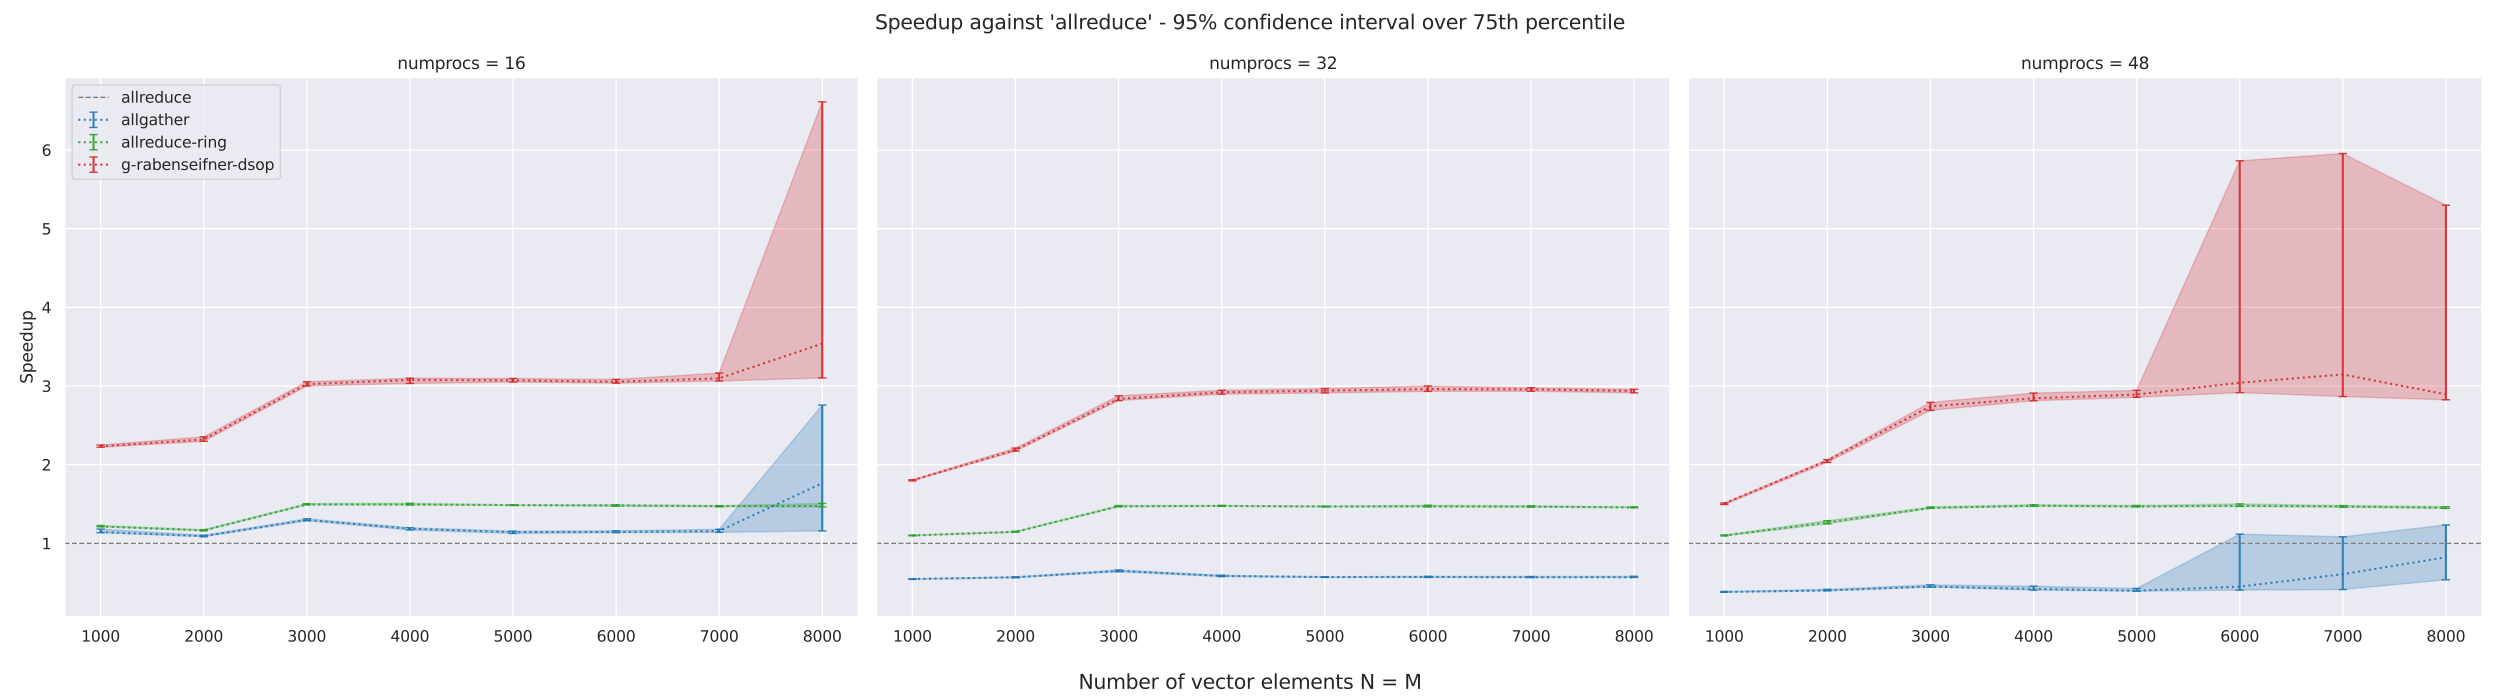 <?xml version="1.0" encoding="utf-8" standalone="no"?>
<!DOCTYPE svg PUBLIC "-//W3C//DTD SVG 1.1//EN"
  "http://www.w3.org/Graphics/SVG/1.1/DTD/svg11.dtd">
<svg xmlns:xlink="http://www.w3.org/1999/xlink" width="1800pt" height="504pt" viewBox="0 0 1800 504" xmlns="http://www.w3.org/2000/svg" version="1.1">
 <defs>
  <style type="text/css">*{stroke-linejoin: round; stroke-linecap: butt}</style>
 </defs>
 <g id="figure_1">
  <g id="patch_1">
   <path d="M 0 504 
L 1800 504 
L 1800 0 
L 0 0 
z
" style="fill: #ffffff"/>
  </g>
  <g id="axes_1">
   <g id="patch_2">
    <path d="M 46.44 444.1 
L 618 444.1 
L 618 55.68 
L 46.44 55.68 
z
" style="fill: #eaeaf2"/>
   </g>
   <g id="matplotlib.axis_1">
    <g id="xtick_1">
     <g id="line2d_1">
      <path d="M 72.42 444.1 
L 72.42 55.68 
" clip-path="url(#p7f1ac79259)" style="fill: none; stroke: #ffffff; stroke-linecap: round"/>
     </g>
     <g id="text_1">
      <!-- 1000 -->
      <g style="fill: #262626" transform="translate(58.422 461.958)scale(0.11 -0.11)">
       <defs>
        <path id="DejaVuSans-31" d="M 794 531 
L 1825 531 
L 1825 4091 
L 703 3866 
L 703 4441 
L 1819 4666 
L 2450 4666 
L 2450 531 
L 3481 531 
L 3481 0 
L 794 0 
L 794 531 
z
" transform="scale(0.016)"/>
        <path id="DejaVuSans-30" d="M 2034 4250 
Q 1547 4250 1301 3770 
Q 1056 3291 1056 2328 
Q 1056 1369 1301 889 
Q 1547 409 2034 409 
Q 2525 409 2770 889 
Q 3016 1369 3016 2328 
Q 3016 3291 2770 3770 
Q 2525 4250 2034 4250 
z
M 2034 4750 
Q 2819 4750 3233 4129 
Q 3647 3509 3647 2328 
Q 3647 1150 3233 529 
Q 2819 -91 2034 -91 
Q 1250 -91 836 529 
Q 422 1150 422 2328 
Q 422 3509 836 4129 
Q 1250 4750 2034 4750 
z
" transform="scale(0.016)"/>
       </defs>
       <use xlink:href="#DejaVuSans-31"/>
       <use xlink:href="#DejaVuSans-30" x="63.623"/>
       <use xlink:href="#DejaVuSans-30" x="127.246"/>
       <use xlink:href="#DejaVuSans-30" x="190.869"/>
      </g>
     </g>
    </g>
    <g id="xtick_2">
     <g id="line2d_2">
      <path d="M 146.649 444.1 
L 146.649 55.68 
" clip-path="url(#p7f1ac79259)" style="fill: none; stroke: #ffffff; stroke-linecap: round"/>
     </g>
     <g id="text_2">
      <!-- 2000 -->
      <g style="fill: #262626" transform="translate(132.651 461.958)scale(0.11 -0.11)">
       <defs>
        <path id="DejaVuSans-32" d="M 1228 531 
L 3431 531 
L 3431 0 
L 469 0 
L 469 531 
Q 828 903 1448 1529 
Q 2069 2156 2228 2338 
Q 2531 2678 2651 2914 
Q 2772 3150 2772 3378 
Q 2772 3750 2511 3984 
Q 2250 4219 1831 4219 
Q 1534 4219 1204 4116 
Q 875 4013 500 3803 
L 500 4441 
Q 881 4594 1212 4672 
Q 1544 4750 1819 4750 
Q 2544 4750 2975 4387 
Q 3406 4025 3406 3419 
Q 3406 3131 3298 2873 
Q 3191 2616 2906 2266 
Q 2828 2175 2409 1742 
Q 1991 1309 1228 531 
z
" transform="scale(0.016)"/>
       </defs>
       <use xlink:href="#DejaVuSans-32"/>
       <use xlink:href="#DejaVuSans-30" x="63.623"/>
       <use xlink:href="#DejaVuSans-30" x="127.246"/>
       <use xlink:href="#DejaVuSans-30" x="190.869"/>
      </g>
     </g>
    </g>
    <g id="xtick_3">
     <g id="line2d_3">
      <path d="M 220.877 444.1 
L 220.877 55.68 
" clip-path="url(#p7f1ac79259)" style="fill: none; stroke: #ffffff; stroke-linecap: round"/>
     </g>
     <g id="text_3">
      <!-- 3000 -->
      <g style="fill: #262626" transform="translate(206.88 461.958)scale(0.11 -0.11)">
       <defs>
        <path id="DejaVuSans-33" d="M 2597 2516 
Q 3050 2419 3304 2112 
Q 3559 1806 3559 1356 
Q 3559 666 3084 287 
Q 2609 -91 1734 -91 
Q 1441 -91 1130 -33 
Q 819 25 488 141 
L 488 750 
Q 750 597 1062 519 
Q 1375 441 1716 441 
Q 2309 441 2620 675 
Q 2931 909 2931 1356 
Q 2931 1769 2642 2001 
Q 2353 2234 1838 2234 
L 1294 2234 
L 1294 2753 
L 1863 2753 
Q 2328 2753 2575 2939 
Q 2822 3125 2822 3475 
Q 2822 3834 2567 4026 
Q 2313 4219 1838 4219 
Q 1578 4219 1281 4162 
Q 984 4106 628 3988 
L 628 4550 
Q 988 4650 1302 4700 
Q 1616 4750 1894 4750 
Q 2613 4750 3031 4423 
Q 3450 4097 3450 3541 
Q 3450 3153 3228 2886 
Q 3006 2619 2597 2516 
z
" transform="scale(0.016)"/>
       </defs>
       <use xlink:href="#DejaVuSans-33"/>
       <use xlink:href="#DejaVuSans-30" x="63.623"/>
       <use xlink:href="#DejaVuSans-30" x="127.246"/>
       <use xlink:href="#DejaVuSans-30" x="190.869"/>
      </g>
     </g>
    </g>
    <g id="xtick_4">
     <g id="line2d_4">
      <path d="M 295.106 444.1 
L 295.106 55.68 
" clip-path="url(#p7f1ac79259)" style="fill: none; stroke: #ffffff; stroke-linecap: round"/>
     </g>
     <g id="text_4">
      <!-- 4000 -->
      <g style="fill: #262626" transform="translate(281.108 461.958)scale(0.11 -0.11)">
       <defs>
        <path id="DejaVuSans-34" d="M 2419 4116 
L 825 1625 
L 2419 1625 
L 2419 4116 
z
M 2253 4666 
L 3047 4666 
L 3047 1625 
L 3713 1625 
L 3713 1100 
L 3047 1100 
L 3047 0 
L 2419 0 
L 2419 1100 
L 313 1100 
L 313 1709 
L 2253 4666 
z
" transform="scale(0.016)"/>
       </defs>
       <use xlink:href="#DejaVuSans-34"/>
       <use xlink:href="#DejaVuSans-30" x="63.623"/>
       <use xlink:href="#DejaVuSans-30" x="127.246"/>
       <use xlink:href="#DejaVuSans-30" x="190.869"/>
      </g>
     </g>
    </g>
    <g id="xtick_5">
     <g id="line2d_5">
      <path d="M 369.334 444.1 
L 369.334 55.68 
" clip-path="url(#p7f1ac79259)" style="fill: none; stroke: #ffffff; stroke-linecap: round"/>
     </g>
     <g id="text_5">
      <!-- 5000 -->
      <g style="fill: #262626" transform="translate(355.337 461.958)scale(0.11 -0.11)">
       <defs>
        <path id="DejaVuSans-35" d="M 691 4666 
L 3169 4666 
L 3169 4134 
L 1269 4134 
L 1269 2991 
Q 1406 3038 1543 3061 
Q 1681 3084 1819 3084 
Q 2600 3084 3056 2656 
Q 3513 2228 3513 1497 
Q 3513 744 3044 326 
Q 2575 -91 1722 -91 
Q 1428 -91 1123 -41 
Q 819 9 494 109 
L 494 744 
Q 775 591 1075 516 
Q 1375 441 1709 441 
Q 2250 441 2565 725 
Q 2881 1009 2881 1497 
Q 2881 1984 2565 2268 
Q 2250 2553 1709 2553 
Q 1456 2553 1204 2497 
Q 953 2441 691 2322 
L 691 4666 
z
" transform="scale(0.016)"/>
       </defs>
       <use xlink:href="#DejaVuSans-35"/>
       <use xlink:href="#DejaVuSans-30" x="63.623"/>
       <use xlink:href="#DejaVuSans-30" x="127.246"/>
       <use xlink:href="#DejaVuSans-30" x="190.869"/>
      </g>
     </g>
    </g>
    <g id="xtick_6">
     <g id="line2d_6">
      <path d="M 443.563 444.1 
L 443.563 55.68 
" clip-path="url(#p7f1ac79259)" style="fill: none; stroke: #ffffff; stroke-linecap: round"/>
     </g>
     <g id="text_6">
      <!-- 6000 -->
      <g style="fill: #262626" transform="translate(429.565 461.958)scale(0.11 -0.11)">
       <defs>
        <path id="DejaVuSans-36" d="M 2113 2584 
Q 1688 2584 1439 2293 
Q 1191 2003 1191 1497 
Q 1191 994 1439 701 
Q 1688 409 2113 409 
Q 2538 409 2786 701 
Q 3034 994 3034 1497 
Q 3034 2003 2786 2293 
Q 2538 2584 2113 2584 
z
M 3366 4563 
L 3366 3988 
Q 3128 4100 2886 4159 
Q 2644 4219 2406 4219 
Q 1781 4219 1451 3797 
Q 1122 3375 1075 2522 
Q 1259 2794 1537 2939 
Q 1816 3084 2150 3084 
Q 2853 3084 3261 2657 
Q 3669 2231 3669 1497 
Q 3669 778 3244 343 
Q 2819 -91 2113 -91 
Q 1303 -91 875 529 
Q 447 1150 447 2328 
Q 447 3434 972 4092 
Q 1497 4750 2381 4750 
Q 2619 4750 2861 4703 
Q 3103 4656 3366 4563 
z
" transform="scale(0.016)"/>
       </defs>
       <use xlink:href="#DejaVuSans-36"/>
       <use xlink:href="#DejaVuSans-30" x="63.623"/>
       <use xlink:href="#DejaVuSans-30" x="127.246"/>
       <use xlink:href="#DejaVuSans-30" x="190.869"/>
      </g>
     </g>
    </g>
    <g id="xtick_7">
     <g id="line2d_7">
      <path d="M 517.791 444.1 
L 517.791 55.68 
" clip-path="url(#p7f1ac79259)" style="fill: none; stroke: #ffffff; stroke-linecap: round"/>
     </g>
     <g id="text_7">
      <!-- 7000 -->
      <g style="fill: #262626" transform="translate(503.794 461.958)scale(0.11 -0.11)">
       <defs>
        <path id="DejaVuSans-37" d="M 525 4666 
L 3525 4666 
L 3525 4397 
L 1831 0 
L 1172 0 
L 2766 4134 
L 525 4134 
L 525 4666 
z
" transform="scale(0.016)"/>
       </defs>
       <use xlink:href="#DejaVuSans-37"/>
       <use xlink:href="#DejaVuSans-30" x="63.623"/>
       <use xlink:href="#DejaVuSans-30" x="127.246"/>
       <use xlink:href="#DejaVuSans-30" x="190.869"/>
      </g>
     </g>
    </g>
    <g id="xtick_8">
     <g id="line2d_8">
      <path d="M 592.02 444.1 
L 592.02 55.68 
" clip-path="url(#p7f1ac79259)" style="fill: none; stroke: #ffffff; stroke-linecap: round"/>
     </g>
     <g id="text_8">
      <!-- 8000 -->
      <g style="fill: #262626" transform="translate(578.023 461.958)scale(0.11 -0.11)">
       <defs>
        <path id="DejaVuSans-38" d="M 2034 2216 
Q 1584 2216 1326 1975 
Q 1069 1734 1069 1313 
Q 1069 891 1326 650 
Q 1584 409 2034 409 
Q 2484 409 2743 651 
Q 3003 894 3003 1313 
Q 3003 1734 2745 1975 
Q 2488 2216 2034 2216 
z
M 1403 2484 
Q 997 2584 770 2862 
Q 544 3141 544 3541 
Q 544 4100 942 4425 
Q 1341 4750 2034 4750 
Q 2731 4750 3128 4425 
Q 3525 4100 3525 3541 
Q 3525 3141 3298 2862 
Q 3072 2584 2669 2484 
Q 3125 2378 3379 2068 
Q 3634 1759 3634 1313 
Q 3634 634 3220 271 
Q 2806 -91 2034 -91 
Q 1263 -91 848 271 
Q 434 634 434 1313 
Q 434 1759 690 2068 
Q 947 2378 1403 2484 
z
M 1172 3481 
Q 1172 3119 1398 2916 
Q 1625 2713 2034 2713 
Q 2441 2713 2670 2916 
Q 2900 3119 2900 3481 
Q 2900 3844 2670 4047 
Q 2441 4250 2034 4250 
Q 1625 4250 1398 4047 
Q 1172 3844 1172 3481 
z
" transform="scale(0.016)"/>
       </defs>
       <use xlink:href="#DejaVuSans-38"/>
       <use xlink:href="#DejaVuSans-30" x="63.623"/>
       <use xlink:href="#DejaVuSans-30" x="127.246"/>
       <use xlink:href="#DejaVuSans-30" x="190.869"/>
      </g>
     </g>
    </g>
   </g>
   <g id="matplotlib.axis_2">
    <g id="ytick_1">
     <g id="line2d_9">
      <path d="M 46.44 391.243 
L 618 391.243 
" clip-path="url(#p7f1ac79259)" style="fill: none; stroke: #ffffff; stroke-linecap: round"/>
     </g>
     <g id="text_9">
      <!-- 1 -->
      <g style="fill: #262626" transform="translate(29.941 395.422)scale(0.11 -0.11)">
       <use xlink:href="#DejaVuSans-31"/>
      </g>
     </g>
    </g>
    <g id="ytick_2">
     <g id="line2d_10">
      <path d="M 46.44 334.599 
L 618 334.599 
" clip-path="url(#p7f1ac79259)" style="fill: none; stroke: #ffffff; stroke-linecap: round"/>
     </g>
     <g id="text_10">
      <!-- 2 -->
      <g style="fill: #262626" transform="translate(29.941 338.778)scale(0.11 -0.11)">
       <use xlink:href="#DejaVuSans-32"/>
      </g>
     </g>
    </g>
    <g id="ytick_3">
     <g id="line2d_11">
      <path d="M 46.44 277.956 
L 618 277.956 
" clip-path="url(#p7f1ac79259)" style="fill: none; stroke: #ffffff; stroke-linecap: round"/>
     </g>
     <g id="text_11">
      <!-- 3 -->
      <g style="fill: #262626" transform="translate(29.941 282.135)scale(0.11 -0.11)">
       <use xlink:href="#DejaVuSans-33"/>
      </g>
     </g>
    </g>
    <g id="ytick_4">
     <g id="line2d_12">
      <path d="M 46.44 221.312 
L 618 221.312 
" clip-path="url(#p7f1ac79259)" style="fill: none; stroke: #ffffff; stroke-linecap: round"/>
     </g>
     <g id="text_12">
      <!-- 4 -->
      <g style="fill: #262626" transform="translate(29.941 225.491)scale(0.11 -0.11)">
       <use xlink:href="#DejaVuSans-34"/>
      </g>
     </g>
    </g>
    <g id="ytick_5">
     <g id="line2d_13">
      <path d="M 46.44 164.668 
L 618 164.668 
" clip-path="url(#p7f1ac79259)" style="fill: none; stroke: #ffffff; stroke-linecap: round"/>
     </g>
     <g id="text_13">
      <!-- 5 -->
      <g style="fill: #262626" transform="translate(29.941 168.848)scale(0.11 -0.11)">
       <use xlink:href="#DejaVuSans-35"/>
      </g>
     </g>
    </g>
    <g id="ytick_6">
     <g id="line2d_14">
      <path d="M 46.44 108.025 
L 618 108.025 
" clip-path="url(#p7f1ac79259)" style="fill: none; stroke: #ffffff; stroke-linecap: round"/>
     </g>
     <g id="text_14">
      <!-- 6 -->
      <g style="fill: #262626" transform="translate(29.941 112.204)scale(0.11 -0.11)">
       <use xlink:href="#DejaVuSans-36"/>
      </g>
     </g>
    </g>
    <g id="text_15">
     <!-- Speedup -->
     <g style="fill: #262626" transform="translate(23.446 276.312)rotate(-90)scale(0.12 -0.12)">
      <defs>
       <path id="DejaVuSans-53" d="M 3425 4513 
L 3425 3897 
Q 3066 4069 2747 4153 
Q 2428 4238 2131 4238 
Q 1616 4238 1336 4038 
Q 1056 3838 1056 3469 
Q 1056 3159 1242 3001 
Q 1428 2844 1947 2747 
L 2328 2669 
Q 3034 2534 3370 2195 
Q 3706 1856 3706 1288 
Q 3706 609 3251 259 
Q 2797 -91 1919 -91 
Q 1588 -91 1214 -16 
Q 841 59 441 206 
L 441 856 
Q 825 641 1194 531 
Q 1563 422 1919 422 
Q 2459 422 2753 634 
Q 3047 847 3047 1241 
Q 3047 1584 2836 1778 
Q 2625 1972 2144 2069 
L 1759 2144 
Q 1053 2284 737 2584 
Q 422 2884 422 3419 
Q 422 4038 858 4394 
Q 1294 4750 2059 4750 
Q 2388 4750 2728 4690 
Q 3069 4631 3425 4513 
z
" transform="scale(0.016)"/>
       <path id="DejaVuSans-70" d="M 1159 525 
L 1159 -1331 
L 581 -1331 
L 581 3500 
L 1159 3500 
L 1159 2969 
Q 1341 3281 1617 3432 
Q 1894 3584 2278 3584 
Q 2916 3584 3314 3078 
Q 3713 2572 3713 1747 
Q 3713 922 3314 415 
Q 2916 -91 2278 -91 
Q 1894 -91 1617 61 
Q 1341 213 1159 525 
z
M 3116 1747 
Q 3116 2381 2855 2742 
Q 2594 3103 2138 3103 
Q 1681 3103 1420 2742 
Q 1159 2381 1159 1747 
Q 1159 1113 1420 752 
Q 1681 391 2138 391 
Q 2594 391 2855 752 
Q 3116 1113 3116 1747 
z
" transform="scale(0.016)"/>
       <path id="DejaVuSans-65" d="M 3597 1894 
L 3597 1613 
L 953 1613 
Q 991 1019 1311 708 
Q 1631 397 2203 397 
Q 2534 397 2845 478 
Q 3156 559 3463 722 
L 3463 178 
Q 3153 47 2828 -22 
Q 2503 -91 2169 -91 
Q 1331 -91 842 396 
Q 353 884 353 1716 
Q 353 2575 817 3079 
Q 1281 3584 2069 3584 
Q 2775 3584 3186 3129 
Q 3597 2675 3597 1894 
z
M 3022 2063 
Q 3016 2534 2758 2815 
Q 2500 3097 2075 3097 
Q 1594 3097 1305 2825 
Q 1016 2553 972 2059 
L 3022 2063 
z
" transform="scale(0.016)"/>
       <path id="DejaVuSans-64" d="M 2906 2969 
L 2906 4863 
L 3481 4863 
L 3481 0 
L 2906 0 
L 2906 525 
Q 2725 213 2448 61 
Q 2172 -91 1784 -91 
Q 1150 -91 751 415 
Q 353 922 353 1747 
Q 353 2572 751 3078 
Q 1150 3584 1784 3584 
Q 2172 3584 2448 3432 
Q 2725 3281 2906 2969 
z
M 947 1747 
Q 947 1113 1208 752 
Q 1469 391 1925 391 
Q 2381 391 2643 752 
Q 2906 1113 2906 1747 
Q 2906 2381 2643 2742 
Q 2381 3103 1925 3103 
Q 1469 3103 1208 2742 
Q 947 2381 947 1747 
z
" transform="scale(0.016)"/>
       <path id="DejaVuSans-75" d="M 544 1381 
L 544 3500 
L 1119 3500 
L 1119 1403 
Q 1119 906 1312 657 
Q 1506 409 1894 409 
Q 2359 409 2629 706 
Q 2900 1003 2900 1516 
L 2900 3500 
L 3475 3500 
L 3475 0 
L 2900 0 
L 2900 538 
Q 2691 219 2414 64 
Q 2138 -91 1772 -91 
Q 1169 -91 856 284 
Q 544 659 544 1381 
z
M 1991 3584 
L 1991 3584 
z
" transform="scale(0.016)"/>
      </defs>
      <use xlink:href="#DejaVuSans-53"/>
      <use xlink:href="#DejaVuSans-70" x="63.477"/>
      <use xlink:href="#DejaVuSans-65" x="126.953"/>
      <use xlink:href="#DejaVuSans-65" x="188.477"/>
      <use xlink:href="#DejaVuSans-64" x="250"/>
      <use xlink:href="#DejaVuSans-75" x="313.477"/>
      <use xlink:href="#DejaVuSans-70" x="376.855"/>
     </g>
    </g>
   </g>
   <g id="PolyCollection_1">
    <defs>
     <path id="m08a67f3eae" d="M 72.42 -123.041 
L 72.42 -120.464 
L 146.649 -117.544 
L 220.877 -129.087 
L 295.106 -122.4 
L 369.334 -119.912 
L 443.563 -120.482 
L 517.791 -120.693 
L 592.02 -121.736 
L 592.02 -212.316 
L 592.02 -212.316 
L 517.791 -122.888 
L 443.563 -121.835 
L 369.334 -121.588 
L 295.106 -124.033 
L 220.877 -130.478 
L 146.649 -118.59 
L 72.42 -123.041 
z
" style="stroke: #1f77b4; stroke-opacity: 0.25"/>
    </defs>
    <g clip-path="url(#p7f1ac79259)">
     <use xlink:href="#m08a67f3eae" x="0" y="504" style="fill: #1f77b4; fill-opacity: 0.25; stroke: #1f77b4; stroke-opacity: 0.25"/>
    </g>
   </g>
   <g id="PolyCollection_2">
    <defs>
     <path id="m9c375d458d" d="M 72.42 -125.624 
L 72.42 -124.707 
L 146.649 -121.785 
L 220.877 -140.539 
L 295.106 -140.401 
L 369.334 -140.067 
L 443.563 -139.492 
L 517.791 -139.121 
L 592.02 -139.015 
L 592.02 -141.524 
L 592.02 -141.524 
L 517.791 -139.961 
L 443.563 -140.56 
L 369.334 -140.522 
L 295.106 -141.584 
L 220.877 -141.373 
L 146.649 -122.653 
L 72.42 -125.624 
z
" style="stroke: #2ca02c; stroke-opacity: 0.25"/>
    </defs>
    <g clip-path="url(#p7f1ac79259)">
     <use xlink:href="#m9c375d458d" x="0" y="504" style="fill: #2ca02c; fill-opacity: 0.25; stroke: #2ca02c; stroke-opacity: 0.25"/>
    </g>
   </g>
   <g id="PolyCollection_3">
    <defs>
     <path id="ma3b5cd4c16" d="M 72.42 -183.601 
L 72.42 -181.99 
L 146.649 -186.238 
L 220.877 -226.054 
L 295.106 -227.925 
L 369.334 -228.912 
L 443.563 -228.107 
L 517.791 -229.673 
L 592.02 -231.873 
L 592.02 -430.665 
L 592.02 -430.665 
L 517.791 -235.417 
L 443.563 -230.79 
L 369.334 -231.487 
L 295.106 -231.672 
L 220.877 -229.108 
L 146.649 -189.461 
L 72.42 -183.601 
z
" style="stroke: #d62728; stroke-opacity: 0.25"/>
    </defs>
    <g clip-path="url(#p7f1ac79259)">
     <use xlink:href="#ma3b5cd4c16" x="0" y="504" style="fill: #d62728; fill-opacity: 0.25; stroke: #d62728; stroke-opacity: 0.25"/>
    </g>
   </g>
   <g id="LineCollection_1">
    <path d="M 72.42 383.536 
L 72.42 380.959 
" clip-path="url(#p7f1ac79259)" style="fill: none; stroke: #1f77b4; stroke-opacity: 0.9; stroke-width: 1.5"/>
    <path d="M 146.649 386.456 
L 146.649 385.41 
" clip-path="url(#p7f1ac79259)" style="fill: none; stroke: #1f77b4; stroke-opacity: 0.9; stroke-width: 1.5"/>
    <path d="M 220.877 374.913 
L 220.877 373.522 
" clip-path="url(#p7f1ac79259)" style="fill: none; stroke: #1f77b4; stroke-opacity: 0.9; stroke-width: 1.5"/>
    <path d="M 295.106 381.6 
L 295.106 379.967 
" clip-path="url(#p7f1ac79259)" style="fill: none; stroke: #1f77b4; stroke-opacity: 0.9; stroke-width: 1.5"/>
    <path d="M 369.334 384.088 
L 369.334 382.412 
" clip-path="url(#p7f1ac79259)" style="fill: none; stroke: #1f77b4; stroke-opacity: 0.9; stroke-width: 1.5"/>
    <path d="M 443.563 383.518 
L 443.563 382.165 
" clip-path="url(#p7f1ac79259)" style="fill: none; stroke: #1f77b4; stroke-opacity: 0.9; stroke-width: 1.5"/>
    <path d="M 517.791 383.307 
L 517.791 381.112 
" clip-path="url(#p7f1ac79259)" style="fill: none; stroke: #1f77b4; stroke-opacity: 0.9; stroke-width: 1.5"/>
    <path d="M 592.02 382.264 
L 592.02 291.684 
" clip-path="url(#p7f1ac79259)" style="fill: none; stroke: #1f77b4; stroke-opacity: 0.9; stroke-width: 1.5"/>
   </g>
   <g id="line2d_15">
    <defs>
     <path id="md368994b63" d="M 3 0 
L -3 -0 
" style="stroke: #1f77b4; stroke-opacity: 0.9"/>
    </defs>
    <g clip-path="url(#p7f1ac79259)">
     <use xlink:href="#md368994b63" x="72.42" y="383.536" style="fill: #1f77b4; fill-opacity: 0.9; stroke: #1f77b4; stroke-opacity: 0.9"/>
     <use xlink:href="#md368994b63" x="146.649" y="386.456" style="fill: #1f77b4; fill-opacity: 0.9; stroke: #1f77b4; stroke-opacity: 0.9"/>
     <use xlink:href="#md368994b63" x="220.877" y="374.913" style="fill: #1f77b4; fill-opacity: 0.9; stroke: #1f77b4; stroke-opacity: 0.9"/>
     <use xlink:href="#md368994b63" x="295.106" y="381.6" style="fill: #1f77b4; fill-opacity: 0.9; stroke: #1f77b4; stroke-opacity: 0.9"/>
     <use xlink:href="#md368994b63" x="369.334" y="384.088" style="fill: #1f77b4; fill-opacity: 0.9; stroke: #1f77b4; stroke-opacity: 0.9"/>
     <use xlink:href="#md368994b63" x="443.563" y="383.518" style="fill: #1f77b4; fill-opacity: 0.9; stroke: #1f77b4; stroke-opacity: 0.9"/>
     <use xlink:href="#md368994b63" x="517.791" y="383.307" style="fill: #1f77b4; fill-opacity: 0.9; stroke: #1f77b4; stroke-opacity: 0.9"/>
     <use xlink:href="#md368994b63" x="592.02" y="382.264" style="fill: #1f77b4; fill-opacity: 0.9; stroke: #1f77b4; stroke-opacity: 0.9"/>
    </g>
   </g>
   <g id="line2d_16">
    <g clip-path="url(#p7f1ac79259)">
     <use xlink:href="#md368994b63" x="72.42" y="380.959" style="fill: #1f77b4; fill-opacity: 0.9; stroke: #1f77b4; stroke-opacity: 0.9"/>
     <use xlink:href="#md368994b63" x="146.649" y="385.41" style="fill: #1f77b4; fill-opacity: 0.9; stroke: #1f77b4; stroke-opacity: 0.9"/>
     <use xlink:href="#md368994b63" x="220.877" y="373.522" style="fill: #1f77b4; fill-opacity: 0.9; stroke: #1f77b4; stroke-opacity: 0.9"/>
     <use xlink:href="#md368994b63" x="295.106" y="379.967" style="fill: #1f77b4; fill-opacity: 0.9; stroke: #1f77b4; stroke-opacity: 0.9"/>
     <use xlink:href="#md368994b63" x="369.334" y="382.412" style="fill: #1f77b4; fill-opacity: 0.9; stroke: #1f77b4; stroke-opacity: 0.9"/>
     <use xlink:href="#md368994b63" x="443.563" y="382.165" style="fill: #1f77b4; fill-opacity: 0.9; stroke: #1f77b4; stroke-opacity: 0.9"/>
     <use xlink:href="#md368994b63" x="517.791" y="381.112" style="fill: #1f77b4; fill-opacity: 0.9; stroke: #1f77b4; stroke-opacity: 0.9"/>
     <use xlink:href="#md368994b63" x="592.02" y="291.684" style="fill: #1f77b4; fill-opacity: 0.9; stroke: #1f77b4; stroke-opacity: 0.9"/>
    </g>
   </g>
   <g id="LineCollection_2">
    <path d="M 72.42 379.293 
L 72.42 378.376 
" clip-path="url(#p7f1ac79259)" style="fill: none; stroke: #2ca02c; stroke-opacity: 0.9; stroke-width: 1.5"/>
    <path d="M 146.649 382.215 
L 146.649 381.347 
" clip-path="url(#p7f1ac79259)" style="fill: none; stroke: #2ca02c; stroke-opacity: 0.9; stroke-width: 1.5"/>
    <path d="M 220.877 363.461 
L 220.877 362.627 
" clip-path="url(#p7f1ac79259)" style="fill: none; stroke: #2ca02c; stroke-opacity: 0.9; stroke-width: 1.5"/>
    <path d="M 295.106 363.599 
L 295.106 362.416 
" clip-path="url(#p7f1ac79259)" style="fill: none; stroke: #2ca02c; stroke-opacity: 0.9; stroke-width: 1.5"/>
    <path d="M 369.334 363.933 
L 369.334 363.478 
" clip-path="url(#p7f1ac79259)" style="fill: none; stroke: #2ca02c; stroke-opacity: 0.9; stroke-width: 1.5"/>
    <path d="M 443.563 364.508 
L 443.563 363.44 
" clip-path="url(#p7f1ac79259)" style="fill: none; stroke: #2ca02c; stroke-opacity: 0.9; stroke-width: 1.5"/>
    <path d="M 517.791 364.879 
L 517.791 364.039 
" clip-path="url(#p7f1ac79259)" style="fill: none; stroke: #2ca02c; stroke-opacity: 0.9; stroke-width: 1.5"/>
    <path d="M 592.02 364.985 
L 592.02 362.476 
" clip-path="url(#p7f1ac79259)" style="fill: none; stroke: #2ca02c; stroke-opacity: 0.9; stroke-width: 1.5"/>
   </g>
   <g id="line2d_17">
    <defs>
     <path id="m765d1aa591" d="M 3 0 
L -3 -0 
" style="stroke: #2ca02c; stroke-opacity: 0.9"/>
    </defs>
    <g clip-path="url(#p7f1ac79259)">
     <use xlink:href="#m765d1aa591" x="72.42" y="379.293" style="fill: #2ca02c; fill-opacity: 0.9; stroke: #2ca02c; stroke-opacity: 0.9"/>
     <use xlink:href="#m765d1aa591" x="146.649" y="382.215" style="fill: #2ca02c; fill-opacity: 0.9; stroke: #2ca02c; stroke-opacity: 0.9"/>
     <use xlink:href="#m765d1aa591" x="220.877" y="363.461" style="fill: #2ca02c; fill-opacity: 0.9; stroke: #2ca02c; stroke-opacity: 0.9"/>
     <use xlink:href="#m765d1aa591" x="295.106" y="363.599" style="fill: #2ca02c; fill-opacity: 0.9; stroke: #2ca02c; stroke-opacity: 0.9"/>
     <use xlink:href="#m765d1aa591" x="369.334" y="363.933" style="fill: #2ca02c; fill-opacity: 0.9; stroke: #2ca02c; stroke-opacity: 0.9"/>
     <use xlink:href="#m765d1aa591" x="443.563" y="364.508" style="fill: #2ca02c; fill-opacity: 0.9; stroke: #2ca02c; stroke-opacity: 0.9"/>
     <use xlink:href="#m765d1aa591" x="517.791" y="364.879" style="fill: #2ca02c; fill-opacity: 0.9; stroke: #2ca02c; stroke-opacity: 0.9"/>
     <use xlink:href="#m765d1aa591" x="592.02" y="364.985" style="fill: #2ca02c; fill-opacity: 0.9; stroke: #2ca02c; stroke-opacity: 0.9"/>
    </g>
   </g>
   <g id="line2d_18">
    <g clip-path="url(#p7f1ac79259)">
     <use xlink:href="#m765d1aa591" x="72.42" y="378.376" style="fill: #2ca02c; fill-opacity: 0.9; stroke: #2ca02c; stroke-opacity: 0.9"/>
     <use xlink:href="#m765d1aa591" x="146.649" y="381.347" style="fill: #2ca02c; fill-opacity: 0.9; stroke: #2ca02c; stroke-opacity: 0.9"/>
     <use xlink:href="#m765d1aa591" x="220.877" y="362.627" style="fill: #2ca02c; fill-opacity: 0.9; stroke: #2ca02c; stroke-opacity: 0.9"/>
     <use xlink:href="#m765d1aa591" x="295.106" y="362.416" style="fill: #2ca02c; fill-opacity: 0.9; stroke: #2ca02c; stroke-opacity: 0.9"/>
     <use xlink:href="#m765d1aa591" x="369.334" y="363.478" style="fill: #2ca02c; fill-opacity: 0.9; stroke: #2ca02c; stroke-opacity: 0.9"/>
     <use xlink:href="#m765d1aa591" x="443.563" y="363.44" style="fill: #2ca02c; fill-opacity: 0.9; stroke: #2ca02c; stroke-opacity: 0.9"/>
     <use xlink:href="#m765d1aa591" x="517.791" y="364.039" style="fill: #2ca02c; fill-opacity: 0.9; stroke: #2ca02c; stroke-opacity: 0.9"/>
     <use xlink:href="#m765d1aa591" x="592.02" y="362.476" style="fill: #2ca02c; fill-opacity: 0.9; stroke: #2ca02c; stroke-opacity: 0.9"/>
    </g>
   </g>
   <g id="LineCollection_3">
    <path d="M 72.42 322.01 
L 72.42 320.399 
" clip-path="url(#p7f1ac79259)" style="fill: none; stroke: #d62728; stroke-opacity: 0.9; stroke-width: 1.5"/>
    <path d="M 146.649 317.762 
L 146.649 314.539 
" clip-path="url(#p7f1ac79259)" style="fill: none; stroke: #d62728; stroke-opacity: 0.9; stroke-width: 1.5"/>
    <path d="M 220.877 277.946 
L 220.877 274.892 
" clip-path="url(#p7f1ac79259)" style="fill: none; stroke: #d62728; stroke-opacity: 0.9; stroke-width: 1.5"/>
    <path d="M 295.106 276.075 
L 295.106 272.328 
" clip-path="url(#p7f1ac79259)" style="fill: none; stroke: #d62728; stroke-opacity: 0.9; stroke-width: 1.5"/>
    <path d="M 369.334 275.088 
L 369.334 272.513 
" clip-path="url(#p7f1ac79259)" style="fill: none; stroke: #d62728; stroke-opacity: 0.9; stroke-width: 1.5"/>
    <path d="M 443.563 275.893 
L 443.563 273.21 
" clip-path="url(#p7f1ac79259)" style="fill: none; stroke: #d62728; stroke-opacity: 0.9; stroke-width: 1.5"/>
    <path d="M 517.791 274.327 
L 517.791 268.583 
" clip-path="url(#p7f1ac79259)" style="fill: none; stroke: #d62728; stroke-opacity: 0.9; stroke-width: 1.5"/>
    <path d="M 592.02 272.127 
L 592.02 73.335 
" clip-path="url(#p7f1ac79259)" style="fill: none; stroke: #d62728; stroke-opacity: 0.9; stroke-width: 1.5"/>
   </g>
   <g id="line2d_19">
    <defs>
     <path id="m013fd2ee8b" d="M 3 0 
L -3 -0 
" style="stroke: #d62728; stroke-opacity: 0.9"/>
    </defs>
    <g clip-path="url(#p7f1ac79259)">
     <use xlink:href="#m013fd2ee8b" x="72.42" y="322.01" style="fill: #d62728; fill-opacity: 0.9; stroke: #d62728; stroke-opacity: 0.9"/>
     <use xlink:href="#m013fd2ee8b" x="146.649" y="317.762" style="fill: #d62728; fill-opacity: 0.9; stroke: #d62728; stroke-opacity: 0.9"/>
     <use xlink:href="#m013fd2ee8b" x="220.877" y="277.946" style="fill: #d62728; fill-opacity: 0.9; stroke: #d62728; stroke-opacity: 0.9"/>
     <use xlink:href="#m013fd2ee8b" x="295.106" y="276.075" style="fill: #d62728; fill-opacity: 0.9; stroke: #d62728; stroke-opacity: 0.9"/>
     <use xlink:href="#m013fd2ee8b" x="369.334" y="275.088" style="fill: #d62728; fill-opacity: 0.9; stroke: #d62728; stroke-opacity: 0.9"/>
     <use xlink:href="#m013fd2ee8b" x="443.563" y="275.893" style="fill: #d62728; fill-opacity: 0.9; stroke: #d62728; stroke-opacity: 0.9"/>
     <use xlink:href="#m013fd2ee8b" x="517.791" y="274.327" style="fill: #d62728; fill-opacity: 0.9; stroke: #d62728; stroke-opacity: 0.9"/>
     <use xlink:href="#m013fd2ee8b" x="592.02" y="272.127" style="fill: #d62728; fill-opacity: 0.9; stroke: #d62728; stroke-opacity: 0.9"/>
    </g>
   </g>
   <g id="line2d_20">
    <g clip-path="url(#p7f1ac79259)">
     <use xlink:href="#m013fd2ee8b" x="72.42" y="320.399" style="fill: #d62728; fill-opacity: 0.9; stroke: #d62728; stroke-opacity: 0.9"/>
     <use xlink:href="#m013fd2ee8b" x="146.649" y="314.539" style="fill: #d62728; fill-opacity: 0.9; stroke: #d62728; stroke-opacity: 0.9"/>
     <use xlink:href="#m013fd2ee8b" x="220.877" y="274.892" style="fill: #d62728; fill-opacity: 0.9; stroke: #d62728; stroke-opacity: 0.9"/>
     <use xlink:href="#m013fd2ee8b" x="295.106" y="272.328" style="fill: #d62728; fill-opacity: 0.9; stroke: #d62728; stroke-opacity: 0.9"/>
     <use xlink:href="#m013fd2ee8b" x="369.334" y="272.513" style="fill: #d62728; fill-opacity: 0.9; stroke: #d62728; stroke-opacity: 0.9"/>
     <use xlink:href="#m013fd2ee8b" x="443.563" y="273.21" style="fill: #d62728; fill-opacity: 0.9; stroke: #d62728; stroke-opacity: 0.9"/>
     <use xlink:href="#m013fd2ee8b" x="517.791" y="268.583" style="fill: #d62728; fill-opacity: 0.9; stroke: #d62728; stroke-opacity: 0.9"/>
     <use xlink:href="#m013fd2ee8b" x="592.02" y="73.335" style="fill: #d62728; fill-opacity: 0.9; stroke: #d62728; stroke-opacity: 0.9"/>
    </g>
   </g>
   <g id="line2d_21">
    <path d="M 46.44 391.243 
L 618 391.243 
" clip-path="url(#p7f1ac79259)" style="fill: none; stroke-dasharray: 3.7,1.6; stroke-dashoffset: 0; stroke: #808080"/>
   </g>
   <g id="line2d_22">
    <path d="M 72.42 383.031 
L 146.649 385.971 
L 220.877 374.34 
L 295.106 380.677 
L 369.334 383.137 
L 443.563 382.998 
L 517.791 382.356 
L 592.02 347.937 
" clip-path="url(#p7f1ac79259)" style="fill: none; stroke-dasharray: 1.5,2.475; stroke-dashoffset: 0; stroke: #1f77b4; stroke-opacity: 0.9; stroke-width: 1.5"/>
   </g>
   <g id="line2d_23">
    <path d="M 72.42 379.042 
L 146.649 381.862 
L 220.877 363.217 
L 295.106 363.208 
L 369.334 363.694 
L 443.563 363.909 
L 517.791 364.396 
L 592.02 364.351 
" clip-path="url(#p7f1ac79259)" style="fill: none; stroke-dasharray: 1.5,2.475; stroke-dashoffset: 0; stroke: #2ca02c; stroke-opacity: 0.9; stroke-width: 1.5"/>
   </g>
   <g id="line2d_24">
    <path d="M 72.42 321.329 
L 146.649 316.418 
L 220.877 276.599 
L 295.106 273.574 
L 369.334 273.844 
L 443.563 274.876 
L 517.791 272.41 
L 592.02 247.436 
" clip-path="url(#p7f1ac79259)" style="fill: none; stroke-dasharray: 1.5,2.475; stroke-dashoffset: 0; stroke: #d62728; stroke-opacity: 0.9; stroke-width: 1.5"/>
   </g>
   <g id="patch_3">
    <path d="M 46.44 444.1 
L 46.44 55.68 
" style="fill: none; stroke: #ffffff; stroke-width: 1.25; stroke-linejoin: miter; stroke-linecap: square"/>
   </g>
   <g id="patch_4">
    <path d="M 618 444.1 
L 618 55.68 
" style="fill: none; stroke: #ffffff; stroke-width: 1.25; stroke-linejoin: miter; stroke-linecap: square"/>
   </g>
   <g id="patch_5">
    <path d="M 46.44 444.1 
L 618 444.1 
" style="fill: none; stroke: #ffffff; stroke-width: 1.25; stroke-linejoin: miter; stroke-linecap: square"/>
   </g>
   <g id="patch_6">
    <path d="M 46.44 55.68 
L 618 55.68 
" style="fill: none; stroke: #ffffff; stroke-width: 1.25; stroke-linejoin: miter; stroke-linecap: square"/>
   </g>
   <g id="text_16">
    <!-- numprocs = 16 -->
    <g style="fill: #262626" transform="translate(286.058 49.68)scale(0.12 -0.12)">
     <defs>
      <path id="DejaVuSans-6e" d="M 3513 2113 
L 3513 0 
L 2938 0 
L 2938 2094 
Q 2938 2591 2744 2837 
Q 2550 3084 2163 3084 
Q 1697 3084 1428 2787 
Q 1159 2491 1159 1978 
L 1159 0 
L 581 0 
L 581 3500 
L 1159 3500 
L 1159 2956 
Q 1366 3272 1645 3428 
Q 1925 3584 2291 3584 
Q 2894 3584 3203 3211 
Q 3513 2838 3513 2113 
z
" transform="scale(0.016)"/>
      <path id="DejaVuSans-6d" d="M 3328 2828 
Q 3544 3216 3844 3400 
Q 4144 3584 4550 3584 
Q 5097 3584 5394 3201 
Q 5691 2819 5691 2113 
L 5691 0 
L 5113 0 
L 5113 2094 
Q 5113 2597 4934 2840 
Q 4756 3084 4391 3084 
Q 3944 3084 3684 2787 
Q 3425 2491 3425 1978 
L 3425 0 
L 2847 0 
L 2847 2094 
Q 2847 2600 2669 2842 
Q 2491 3084 2119 3084 
Q 1678 3084 1418 2786 
Q 1159 2488 1159 1978 
L 1159 0 
L 581 0 
L 581 3500 
L 1159 3500 
L 1159 2956 
Q 1356 3278 1631 3431 
Q 1906 3584 2284 3584 
Q 2666 3584 2933 3390 
Q 3200 3197 3328 2828 
z
" transform="scale(0.016)"/>
      <path id="DejaVuSans-72" d="M 2631 2963 
Q 2534 3019 2420 3045 
Q 2306 3072 2169 3072 
Q 1681 3072 1420 2755 
Q 1159 2438 1159 1844 
L 1159 0 
L 581 0 
L 581 3500 
L 1159 3500 
L 1159 2956 
Q 1341 3275 1631 3429 
Q 1922 3584 2338 3584 
Q 2397 3584 2469 3576 
Q 2541 3569 2628 3553 
L 2631 2963 
z
" transform="scale(0.016)"/>
      <path id="DejaVuSans-6f" d="M 1959 3097 
Q 1497 3097 1228 2736 
Q 959 2375 959 1747 
Q 959 1119 1226 758 
Q 1494 397 1959 397 
Q 2419 397 2687 759 
Q 2956 1122 2956 1747 
Q 2956 2369 2687 2733 
Q 2419 3097 1959 3097 
z
M 1959 3584 
Q 2709 3584 3137 3096 
Q 3566 2609 3566 1747 
Q 3566 888 3137 398 
Q 2709 -91 1959 -91 
Q 1206 -91 779 398 
Q 353 888 353 1747 
Q 353 2609 779 3096 
Q 1206 3584 1959 3584 
z
" transform="scale(0.016)"/>
      <path id="DejaVuSans-63" d="M 3122 3366 
L 3122 2828 
Q 2878 2963 2633 3030 
Q 2388 3097 2138 3097 
Q 1578 3097 1268 2742 
Q 959 2388 959 1747 
Q 959 1106 1268 751 
Q 1578 397 2138 397 
Q 2388 397 2633 464 
Q 2878 531 3122 666 
L 3122 134 
Q 2881 22 2623 -34 
Q 2366 -91 2075 -91 
Q 1284 -91 818 406 
Q 353 903 353 1747 
Q 353 2603 823 3093 
Q 1294 3584 2113 3584 
Q 2378 3584 2631 3529 
Q 2884 3475 3122 3366 
z
" transform="scale(0.016)"/>
      <path id="DejaVuSans-73" d="M 2834 3397 
L 2834 2853 
Q 2591 2978 2328 3040 
Q 2066 3103 1784 3103 
Q 1356 3103 1142 2972 
Q 928 2841 928 2578 
Q 928 2378 1081 2264 
Q 1234 2150 1697 2047 
L 1894 2003 
Q 2506 1872 2764 1633 
Q 3022 1394 3022 966 
Q 3022 478 2636 193 
Q 2250 -91 1575 -91 
Q 1294 -91 989 -36 
Q 684 19 347 128 
L 347 722 
Q 666 556 975 473 
Q 1284 391 1588 391 
Q 1994 391 2212 530 
Q 2431 669 2431 922 
Q 2431 1156 2273 1281 
Q 2116 1406 1581 1522 
L 1381 1569 
Q 847 1681 609 1914 
Q 372 2147 372 2553 
Q 372 3047 722 3315 
Q 1072 3584 1716 3584 
Q 2034 3584 2315 3537 
Q 2597 3491 2834 3397 
z
" transform="scale(0.016)"/>
      <path id="DejaVuSans-20" transform="scale(0.016)"/>
      <path id="DejaVuSans-3d" d="M 678 2906 
L 4684 2906 
L 4684 2381 
L 678 2381 
L 678 2906 
z
M 678 1631 
L 4684 1631 
L 4684 1100 
L 678 1100 
L 678 1631 
z
" transform="scale(0.016)"/>
     </defs>
     <use xlink:href="#DejaVuSans-6e"/>
     <use xlink:href="#DejaVuSans-75" x="63.379"/>
     <use xlink:href="#DejaVuSans-6d" x="126.758"/>
     <use xlink:href="#DejaVuSans-70" x="224.17"/>
     <use xlink:href="#DejaVuSans-72" x="287.646"/>
     <use xlink:href="#DejaVuSans-6f" x="326.51"/>
     <use xlink:href="#DejaVuSans-63" x="387.691"/>
     <use xlink:href="#DejaVuSans-73" x="442.672"/>
     <use xlink:href="#DejaVuSans-20" x="494.771"/>
     <use xlink:href="#DejaVuSans-3d" x="526.559"/>
     <use xlink:href="#DejaVuSans-20" x="610.348"/>
     <use xlink:href="#DejaVuSans-31" x="642.135"/>
     <use xlink:href="#DejaVuSans-36" x="705.758"/>
    </g>
   </g>
   <g id="legend_1">
    <g id="patch_7">
     <path d="M 54.14 129.064 
L 199.661 129.064 
Q 201.861 129.064 201.861 126.864 
L 201.861 63.38 
Q 201.861 61.18 199.661 61.18 
L 54.14 61.18 
Q 51.94 61.18 51.94 63.38 
L 51.94 126.864 
Q 51.94 129.064 54.14 129.064 
z
" style="fill: #eaeaf2; opacity: 0.8; stroke: #cccccc; stroke-linejoin: miter"/>
    </g>
    <g id="line2d_25">
     <path d="M 56.34 70.088 
L 67.34 70.088 
L 78.34 70.088 
" style="fill: none; stroke-dasharray: 3.7,1.6; stroke-dashoffset: 0; stroke: #808080"/>
    </g>
    <g id="text_17">
     <!-- allreduce -->
     <g style="fill: #262626" transform="translate(87.14 73.938)scale(0.11 -0.11)">
      <defs>
       <path id="DejaVuSans-61" d="M 2194 1759 
Q 1497 1759 1228 1600 
Q 959 1441 959 1056 
Q 959 750 1161 570 
Q 1363 391 1709 391 
Q 2188 391 2477 730 
Q 2766 1069 2766 1631 
L 2766 1759 
L 2194 1759 
z
M 3341 1997 
L 3341 0 
L 2766 0 
L 2766 531 
Q 2569 213 2275 61 
Q 1981 -91 1556 -91 
Q 1019 -91 701 211 
Q 384 513 384 1019 
Q 384 1609 779 1909 
Q 1175 2209 1959 2209 
L 2766 2209 
L 2766 2266 
Q 2766 2663 2505 2880 
Q 2244 3097 1772 3097 
Q 1472 3097 1187 3025 
Q 903 2953 641 2809 
L 641 3341 
Q 956 3463 1253 3523 
Q 1550 3584 1831 3584 
Q 2591 3584 2966 3190 
Q 3341 2797 3341 1997 
z
" transform="scale(0.016)"/>
       <path id="DejaVuSans-6c" d="M 603 4863 
L 1178 4863 
L 1178 0 
L 603 0 
L 603 4863 
z
" transform="scale(0.016)"/>
      </defs>
      <use xlink:href="#DejaVuSans-61"/>
      <use xlink:href="#DejaVuSans-6c" x="61.279"/>
      <use xlink:href="#DejaVuSans-6c" x="89.062"/>
      <use xlink:href="#DejaVuSans-72" x="116.846"/>
      <use xlink:href="#DejaVuSans-65" x="155.709"/>
      <use xlink:href="#DejaVuSans-64" x="217.232"/>
      <use xlink:href="#DejaVuSans-75" x="280.709"/>
      <use xlink:href="#DejaVuSans-63" x="344.088"/>
      <use xlink:href="#DejaVuSans-65" x="399.068"/>
     </g>
    </g>
    <g id="LineCollection_4">
     <path d="M 67.34 91.734 
L 67.34 80.734 
" style="fill: none; stroke: #1f77b4; stroke-opacity: 0.9; stroke-width: 1.5"/>
    </g>
    <g id="line2d_26">
     <g>
      <use xlink:href="#md368994b63" x="67.34" y="91.734" style="fill: #1f77b4; fill-opacity: 0.9; stroke: #1f77b4; stroke-opacity: 0.9"/>
     </g>
    </g>
    <g id="line2d_27">
     <g>
      <use xlink:href="#md368994b63" x="67.34" y="80.734" style="fill: #1f77b4; fill-opacity: 0.9; stroke: #1f77b4; stroke-opacity: 0.9"/>
     </g>
    </g>
    <g id="line2d_28">
     <path d="M 56.34 86.234 
L 78.34 86.234 
" style="fill: none; stroke-dasharray: 1.5,2.475; stroke-dashoffset: 0; stroke: #1f77b4; stroke-opacity: 0.9; stroke-width: 1.5"/>
    </g>
    <g id="line2d_29"/>
    <g id="text_18">
     <!-- allgather -->
     <g style="fill: #262626" transform="translate(87.14 90.084)scale(0.11 -0.11)">
      <defs>
       <path id="DejaVuSans-67" d="M 2906 1791 
Q 2906 2416 2648 2759 
Q 2391 3103 1925 3103 
Q 1463 3103 1205 2759 
Q 947 2416 947 1791 
Q 947 1169 1205 825 
Q 1463 481 1925 481 
Q 2391 481 2648 825 
Q 2906 1169 2906 1791 
z
M 3481 434 
Q 3481 -459 3084 -895 
Q 2688 -1331 1869 -1331 
Q 1566 -1331 1297 -1286 
Q 1028 -1241 775 -1147 
L 775 -588 
Q 1028 -725 1275 -790 
Q 1522 -856 1778 -856 
Q 2344 -856 2625 -561 
Q 2906 -266 2906 331 
L 2906 616 
Q 2728 306 2450 153 
Q 2172 0 1784 0 
Q 1141 0 747 490 
Q 353 981 353 1791 
Q 353 2603 747 3093 
Q 1141 3584 1784 3584 
Q 2172 3584 2450 3431 
Q 2728 3278 2906 2969 
L 2906 3500 
L 3481 3500 
L 3481 434 
z
" transform="scale(0.016)"/>
       <path id="DejaVuSans-74" d="M 1172 4494 
L 1172 3500 
L 2356 3500 
L 2356 3053 
L 1172 3053 
L 1172 1153 
Q 1172 725 1289 603 
Q 1406 481 1766 481 
L 2356 481 
L 2356 0 
L 1766 0 
Q 1100 0 847 248 
Q 594 497 594 1153 
L 594 3053 
L 172 3053 
L 172 3500 
L 594 3500 
L 594 4494 
L 1172 4494 
z
" transform="scale(0.016)"/>
       <path id="DejaVuSans-68" d="M 3513 2113 
L 3513 0 
L 2938 0 
L 2938 2094 
Q 2938 2591 2744 2837 
Q 2550 3084 2163 3084 
Q 1697 3084 1428 2787 
Q 1159 2491 1159 1978 
L 1159 0 
L 581 0 
L 581 4863 
L 1159 4863 
L 1159 2956 
Q 1366 3272 1645 3428 
Q 1925 3584 2291 3584 
Q 2894 3584 3203 3211 
Q 3513 2838 3513 2113 
z
" transform="scale(0.016)"/>
      </defs>
      <use xlink:href="#DejaVuSans-61"/>
      <use xlink:href="#DejaVuSans-6c" x="61.279"/>
      <use xlink:href="#DejaVuSans-6c" x="89.062"/>
      <use xlink:href="#DejaVuSans-67" x="116.846"/>
      <use xlink:href="#DejaVuSans-61" x="180.322"/>
      <use xlink:href="#DejaVuSans-74" x="241.602"/>
      <use xlink:href="#DejaVuSans-68" x="280.811"/>
      <use xlink:href="#DejaVuSans-65" x="344.189"/>
      <use xlink:href="#DejaVuSans-72" x="405.713"/>
     </g>
    </g>
    <g id="LineCollection_5">
     <path d="M 67.34 107.88 
L 67.34 96.88 
" style="fill: none; stroke: #2ca02c; stroke-opacity: 0.9; stroke-width: 1.5"/>
    </g>
    <g id="line2d_30">
     <g>
      <use xlink:href="#m765d1aa591" x="67.34" y="107.88" style="fill: #2ca02c; fill-opacity: 0.9; stroke: #2ca02c; stroke-opacity: 0.9"/>
     </g>
    </g>
    <g id="line2d_31">
     <g>
      <use xlink:href="#m765d1aa591" x="67.34" y="96.88" style="fill: #2ca02c; fill-opacity: 0.9; stroke: #2ca02c; stroke-opacity: 0.9"/>
     </g>
    </g>
    <g id="line2d_32">
     <path d="M 56.34 102.38 
L 78.34 102.38 
" style="fill: none; stroke-dasharray: 1.5,2.475; stroke-dashoffset: 0; stroke: #2ca02c; stroke-opacity: 0.9; stroke-width: 1.5"/>
    </g>
    <g id="line2d_33"/>
    <g id="text_19">
     <!-- allreduce-ring -->
     <g style="fill: #262626" transform="translate(87.14 106.23)scale(0.11 -0.11)">
      <defs>
       <path id="DejaVuSans-2d" d="M 313 2009 
L 1997 2009 
L 1997 1497 
L 313 1497 
L 313 2009 
z
" transform="scale(0.016)"/>
       <path id="DejaVuSans-69" d="M 603 3500 
L 1178 3500 
L 1178 0 
L 603 0 
L 603 3500 
z
M 603 4863 
L 1178 4863 
L 1178 4134 
L 603 4134 
L 603 4863 
z
" transform="scale(0.016)"/>
      </defs>
      <use xlink:href="#DejaVuSans-61"/>
      <use xlink:href="#DejaVuSans-6c" x="61.279"/>
      <use xlink:href="#DejaVuSans-6c" x="89.062"/>
      <use xlink:href="#DejaVuSans-72" x="116.846"/>
      <use xlink:href="#DejaVuSans-65" x="155.709"/>
      <use xlink:href="#DejaVuSans-64" x="217.232"/>
      <use xlink:href="#DejaVuSans-75" x="280.709"/>
      <use xlink:href="#DejaVuSans-63" x="344.088"/>
      <use xlink:href="#DejaVuSans-65" x="399.068"/>
      <use xlink:href="#DejaVuSans-2d" x="460.592"/>
      <use xlink:href="#DejaVuSans-72" x="496.676"/>
      <use xlink:href="#DejaVuSans-69" x="537.789"/>
      <use xlink:href="#DejaVuSans-6e" x="565.572"/>
      <use xlink:href="#DejaVuSans-67" x="628.951"/>
     </g>
    </g>
    <g id="LineCollection_6">
     <path d="M 67.34 124.026 
L 67.34 113.026 
" style="fill: none; stroke: #d62728; stroke-opacity: 0.9; stroke-width: 1.5"/>
    </g>
    <g id="line2d_34">
     <g>
      <use xlink:href="#m013fd2ee8b" x="67.34" y="124.026" style="fill: #d62728; fill-opacity: 0.9; stroke: #d62728; stroke-opacity: 0.9"/>
     </g>
    </g>
    <g id="line2d_35">
     <g>
      <use xlink:href="#m013fd2ee8b" x="67.34" y="113.026" style="fill: #d62728; fill-opacity: 0.9; stroke: #d62728; stroke-opacity: 0.9"/>
     </g>
    </g>
    <g id="line2d_36">
     <path d="M 56.34 118.526 
L 78.34 118.526 
" style="fill: none; stroke-dasharray: 1.5,2.475; stroke-dashoffset: 0; stroke: #d62728; stroke-opacity: 0.9; stroke-width: 1.5"/>
    </g>
    <g id="line2d_37"/>
    <g id="text_20">
     <!-- g-rabenseifner-dsop -->
     <g style="fill: #262626" transform="translate(87.14 122.376)scale(0.11 -0.11)">
      <defs>
       <path id="DejaVuSans-62" d="M 3116 1747 
Q 3116 2381 2855 2742 
Q 2594 3103 2138 3103 
Q 1681 3103 1420 2742 
Q 1159 2381 1159 1747 
Q 1159 1113 1420 752 
Q 1681 391 2138 391 
Q 2594 391 2855 752 
Q 3116 1113 3116 1747 
z
M 1159 2969 
Q 1341 3281 1617 3432 
Q 1894 3584 2278 3584 
Q 2916 3584 3314 3078 
Q 3713 2572 3713 1747 
Q 3713 922 3314 415 
Q 2916 -91 2278 -91 
Q 1894 -91 1617 61 
Q 1341 213 1159 525 
L 1159 0 
L 581 0 
L 581 4863 
L 1159 4863 
L 1159 2969 
z
" transform="scale(0.016)"/>
       <path id="DejaVuSans-66" d="M 2375 4863 
L 2375 4384 
L 1825 4384 
Q 1516 4384 1395 4259 
Q 1275 4134 1275 3809 
L 1275 3500 
L 2222 3500 
L 2222 3053 
L 1275 3053 
L 1275 0 
L 697 0 
L 697 3053 
L 147 3053 
L 147 3500 
L 697 3500 
L 697 3744 
Q 697 4328 969 4595 
Q 1241 4863 1831 4863 
L 2375 4863 
z
" transform="scale(0.016)"/>
      </defs>
      <use xlink:href="#DejaVuSans-67"/>
      <use xlink:href="#DejaVuSans-2d" x="63.477"/>
      <use xlink:href="#DejaVuSans-72" x="99.561"/>
      <use xlink:href="#DejaVuSans-61" x="140.674"/>
      <use xlink:href="#DejaVuSans-62" x="201.953"/>
      <use xlink:href="#DejaVuSans-65" x="265.43"/>
      <use xlink:href="#DejaVuSans-6e" x="326.953"/>
      <use xlink:href="#DejaVuSans-73" x="390.332"/>
      <use xlink:href="#DejaVuSans-65" x="442.432"/>
      <use xlink:href="#DejaVuSans-69" x="503.955"/>
      <use xlink:href="#DejaVuSans-66" x="531.738"/>
      <use xlink:href="#DejaVuSans-6e" x="566.943"/>
      <use xlink:href="#DejaVuSans-65" x="630.322"/>
      <use xlink:href="#DejaVuSans-72" x="691.846"/>
      <use xlink:href="#DejaVuSans-2d" x="726.584"/>
      <use xlink:href="#DejaVuSans-64" x="762.668"/>
      <use xlink:href="#DejaVuSans-73" x="826.145"/>
      <use xlink:href="#DejaVuSans-6f" x="878.244"/>
      <use xlink:href="#DejaVuSans-70" x="939.426"/>
     </g>
    </g>
   </g>
  </g>
  <g id="axes_2">
   <g id="patch_8">
    <path d="M 630.96 444.1 
L 1202.52 444.1 
L 1202.52 55.68 
L 630.96 55.68 
z
" style="fill: #eaeaf2"/>
   </g>
   <g id="matplotlib.axis_3">
    <g id="xtick_9">
     <g id="line2d_38">
      <path d="M 656.94 444.1 
L 656.94 55.68 
" clip-path="url(#p602b317004)" style="fill: none; stroke: #ffffff; stroke-linecap: round"/>
     </g>
     <g id="text_21">
      <!-- 1000 -->
      <g style="fill: #262626" transform="translate(642.942 461.958)scale(0.11 -0.11)">
       <use xlink:href="#DejaVuSans-31"/>
       <use xlink:href="#DejaVuSans-30" x="63.623"/>
       <use xlink:href="#DejaVuSans-30" x="127.246"/>
       <use xlink:href="#DejaVuSans-30" x="190.869"/>
      </g>
     </g>
    </g>
    <g id="xtick_10">
     <g id="line2d_39">
      <path d="M 731.169 444.1 
L 731.169 55.68 
" clip-path="url(#p602b317004)" style="fill: none; stroke: #ffffff; stroke-linecap: round"/>
     </g>
     <g id="text_22">
      <!-- 2000 -->
      <g style="fill: #262626" transform="translate(717.171 461.958)scale(0.11 -0.11)">
       <use xlink:href="#DejaVuSans-32"/>
       <use xlink:href="#DejaVuSans-30" x="63.623"/>
       <use xlink:href="#DejaVuSans-30" x="127.246"/>
       <use xlink:href="#DejaVuSans-30" x="190.869"/>
      </g>
     </g>
    </g>
    <g id="xtick_11">
     <g id="line2d_40">
      <path d="M 805.397 444.1 
L 805.397 55.68 
" clip-path="url(#p602b317004)" style="fill: none; stroke: #ffffff; stroke-linecap: round"/>
     </g>
     <g id="text_23">
      <!-- 3000 -->
      <g style="fill: #262626" transform="translate(791.4 461.958)scale(0.11 -0.11)">
       <use xlink:href="#DejaVuSans-33"/>
       <use xlink:href="#DejaVuSans-30" x="63.623"/>
       <use xlink:href="#DejaVuSans-30" x="127.246"/>
       <use xlink:href="#DejaVuSans-30" x="190.869"/>
      </g>
     </g>
    </g>
    <g id="xtick_12">
     <g id="line2d_41">
      <path d="M 879.626 444.1 
L 879.626 55.68 
" clip-path="url(#p602b317004)" style="fill: none; stroke: #ffffff; stroke-linecap: round"/>
     </g>
     <g id="text_24">
      <!-- 4000 -->
      <g style="fill: #262626" transform="translate(865.628 461.958)scale(0.11 -0.11)">
       <use xlink:href="#DejaVuSans-34"/>
       <use xlink:href="#DejaVuSans-30" x="63.623"/>
       <use xlink:href="#DejaVuSans-30" x="127.246"/>
       <use xlink:href="#DejaVuSans-30" x="190.869"/>
      </g>
     </g>
    </g>
    <g id="xtick_13">
     <g id="line2d_42">
      <path d="M 953.854 444.1 
L 953.854 55.68 
" clip-path="url(#p602b317004)" style="fill: none; stroke: #ffffff; stroke-linecap: round"/>
     </g>
     <g id="text_25">
      <!-- 5000 -->
      <g style="fill: #262626" transform="translate(939.857 461.958)scale(0.11 -0.11)">
       <use xlink:href="#DejaVuSans-35"/>
       <use xlink:href="#DejaVuSans-30" x="63.623"/>
       <use xlink:href="#DejaVuSans-30" x="127.246"/>
       <use xlink:href="#DejaVuSans-30" x="190.869"/>
      </g>
     </g>
    </g>
    <g id="xtick_14">
     <g id="line2d_43">
      <path d="M 1028.083 444.1 
L 1028.083 55.68 
" clip-path="url(#p602b317004)" style="fill: none; stroke: #ffffff; stroke-linecap: round"/>
     </g>
     <g id="text_26">
      <!-- 6000 -->
      <g style="fill: #262626" transform="translate(1014.085 461.958)scale(0.11 -0.11)">
       <use xlink:href="#DejaVuSans-36"/>
       <use xlink:href="#DejaVuSans-30" x="63.623"/>
       <use xlink:href="#DejaVuSans-30" x="127.246"/>
       <use xlink:href="#DejaVuSans-30" x="190.869"/>
      </g>
     </g>
    </g>
    <g id="xtick_15">
     <g id="line2d_44">
      <path d="M 1102.311 444.1 
L 1102.311 55.68 
" clip-path="url(#p602b317004)" style="fill: none; stroke: #ffffff; stroke-linecap: round"/>
     </g>
     <g id="text_27">
      <!-- 7000 -->
      <g style="fill: #262626" transform="translate(1088.314 461.958)scale(0.11 -0.11)">
       <use xlink:href="#DejaVuSans-37"/>
       <use xlink:href="#DejaVuSans-30" x="63.623"/>
       <use xlink:href="#DejaVuSans-30" x="127.246"/>
       <use xlink:href="#DejaVuSans-30" x="190.869"/>
      </g>
     </g>
    </g>
    <g id="xtick_16">
     <g id="line2d_45">
      <path d="M 1176.54 444.1 
L 1176.54 55.68 
" clip-path="url(#p602b317004)" style="fill: none; stroke: #ffffff; stroke-linecap: round"/>
     </g>
     <g id="text_28">
      <!-- 8000 -->
      <g style="fill: #262626" transform="translate(1162.543 461.958)scale(0.11 -0.11)">
       <use xlink:href="#DejaVuSans-38"/>
       <use xlink:href="#DejaVuSans-30" x="63.623"/>
       <use xlink:href="#DejaVuSans-30" x="127.246"/>
       <use xlink:href="#DejaVuSans-30" x="190.869"/>
      </g>
     </g>
    </g>
   </g>
   <g id="matplotlib.axis_4">
    <g id="ytick_7">
     <g id="line2d_46">
      <path d="M 630.96 391.243 
L 1202.52 391.243 
" clip-path="url(#p602b317004)" style="fill: none; stroke: #ffffff; stroke-linecap: round"/>
     </g>
    </g>
    <g id="ytick_8">
     <g id="line2d_47">
      <path d="M 630.96 334.599 
L 1202.52 334.599 
" clip-path="url(#p602b317004)" style="fill: none; stroke: #ffffff; stroke-linecap: round"/>
     </g>
    </g>
    <g id="ytick_9">
     <g id="line2d_48">
      <path d="M 630.96 277.956 
L 1202.52 277.956 
" clip-path="url(#p602b317004)" style="fill: none; stroke: #ffffff; stroke-linecap: round"/>
     </g>
    </g>
    <g id="ytick_10">
     <g id="line2d_49">
      <path d="M 630.96 221.312 
L 1202.52 221.312 
" clip-path="url(#p602b317004)" style="fill: none; stroke: #ffffff; stroke-linecap: round"/>
     </g>
    </g>
    <g id="ytick_11">
     <g id="line2d_50">
      <path d="M 630.96 164.668 
L 1202.52 164.668 
" clip-path="url(#p602b317004)" style="fill: none; stroke: #ffffff; stroke-linecap: round"/>
     </g>
    </g>
    <g id="ytick_12">
     <g id="line2d_51">
      <path d="M 630.96 108.025 
L 1202.52 108.025 
" clip-path="url(#p602b317004)" style="fill: none; stroke: #ffffff; stroke-linecap: round"/>
     </g>
    </g>
   </g>
   <g id="PolyCollection_4">
    <defs>
     <path id="m958c87d7d9" d="M 656.94 -87.261 
L 656.94 -86.855 
L 731.169 -88.03 
L 805.397 -92.325 
L 879.626 -88.853 
L 953.854 -88.284 
L 1028.083 -88.251 
L 1102.311 -88.188 
L 1176.54 -88.251 
L 1176.54 -89.068 
L 1176.54 -89.068 
L 1102.311 -88.918 
L 1028.083 -89.011 
L 953.854 -88.753 
L 879.626 -89.773 
L 805.397 -93.635 
L 731.169 -88.662 
L 656.94 -87.261 
z
" style="stroke: #1f77b4; stroke-opacity: 0.25"/>
    </defs>
    <g clip-path="url(#p602b317004)">
     <use xlink:href="#m958c87d7d9" x="0" y="504" style="fill: #1f77b4; fill-opacity: 0.25; stroke: #1f77b4; stroke-opacity: 0.25"/>
    </g>
   </g>
   <g id="PolyCollection_5">
    <defs>
     <path id="mfa66bce8de" d="M 656.94 -118.705 
L 656.94 -118.26 
L 731.169 -120.807 
L 805.397 -139.173 
L 879.626 -139.476 
L 953.854 -139.086 
L 1028.083 -139.019 
L 1102.311 -138.866 
L 1176.54 -138.428 
L 1176.54 -139.063 
L 1176.54 -139.063 
L 1102.311 -139.816 
L 1028.083 -140.192 
L 953.854 -139.582 
L 879.626 -140.075 
L 805.397 -140.013 
L 731.169 -121.443 
L 656.94 -118.705 
z
" style="stroke: #2ca02c; stroke-opacity: 0.25"/>
    </defs>
    <g clip-path="url(#p602b317004)">
     <use xlink:href="#mfa66bce8de" x="0" y="504" style="fill: #2ca02c; fill-opacity: 0.25; stroke: #2ca02c; stroke-opacity: 0.25"/>
    </g>
   </g>
   <g id="PolyCollection_6">
    <defs>
     <path id="me2e9d3d4e3" d="M 656.94 -158.549 
L 656.94 -157.822 
L 731.169 -179.202 
L 805.397 -215.61 
L 879.626 -220.218 
L 953.854 -221.091 
L 1028.083 -222.227 
L 1102.311 -222.296 
L 1176.54 -221.17 
L 1176.54 -223.715 
L 1176.54 -223.715 
L 1102.311 -224.829 
L 1028.083 -226.047 
L 953.854 -224.28 
L 879.626 -223.003 
L 805.397 -219.024 
L 731.169 -181.372 
L 656.94 -158.549 
z
" style="stroke: #d62728; stroke-opacity: 0.25"/>
    </defs>
    <g clip-path="url(#p602b317004)">
     <use xlink:href="#me2e9d3d4e3" x="0" y="504" style="fill: #d62728; fill-opacity: 0.25; stroke: #d62728; stroke-opacity: 0.25"/>
    </g>
   </g>
   <g id="LineCollection_7">
    <path d="M 656.94 417.145 
L 656.94 416.739 
" clip-path="url(#p602b317004)" style="fill: none; stroke: #1f77b4; stroke-opacity: 0.9; stroke-width: 1.5"/>
    <path d="M 731.169 415.97 
L 731.169 415.338 
" clip-path="url(#p602b317004)" style="fill: none; stroke: #1f77b4; stroke-opacity: 0.9; stroke-width: 1.5"/>
    <path d="M 805.397 411.675 
L 805.397 410.365 
" clip-path="url(#p602b317004)" style="fill: none; stroke: #1f77b4; stroke-opacity: 0.9; stroke-width: 1.5"/>
    <path d="M 879.626 415.147 
L 879.626 414.227 
" clip-path="url(#p602b317004)" style="fill: none; stroke: #1f77b4; stroke-opacity: 0.9; stroke-width: 1.5"/>
    <path d="M 953.854 415.716 
L 953.854 415.247 
" clip-path="url(#p602b317004)" style="fill: none; stroke: #1f77b4; stroke-opacity: 0.9; stroke-width: 1.5"/>
    <path d="M 1028.083 415.749 
L 1028.083 414.989 
" clip-path="url(#p602b317004)" style="fill: none; stroke: #1f77b4; stroke-opacity: 0.9; stroke-width: 1.5"/>
    <path d="M 1102.311 415.812 
L 1102.311 415.082 
" clip-path="url(#p602b317004)" style="fill: none; stroke: #1f77b4; stroke-opacity: 0.9; stroke-width: 1.5"/>
    <path d="M 1176.54 415.749 
L 1176.54 414.932 
" clip-path="url(#p602b317004)" style="fill: none; stroke: #1f77b4; stroke-opacity: 0.9; stroke-width: 1.5"/>
   </g>
   <g id="line2d_52">
    <g clip-path="url(#p602b317004)">
     <use xlink:href="#md368994b63" x="656.94" y="417.145" style="fill: #1f77b4; fill-opacity: 0.9; stroke: #1f77b4; stroke-opacity: 0.9"/>
     <use xlink:href="#md368994b63" x="731.169" y="415.97" style="fill: #1f77b4; fill-opacity: 0.9; stroke: #1f77b4; stroke-opacity: 0.9"/>
     <use xlink:href="#md368994b63" x="805.397" y="411.675" style="fill: #1f77b4; fill-opacity: 0.9; stroke: #1f77b4; stroke-opacity: 0.9"/>
     <use xlink:href="#md368994b63" x="879.626" y="415.147" style="fill: #1f77b4; fill-opacity: 0.9; stroke: #1f77b4; stroke-opacity: 0.9"/>
     <use xlink:href="#md368994b63" x="953.854" y="415.716" style="fill: #1f77b4; fill-opacity: 0.9; stroke: #1f77b4; stroke-opacity: 0.9"/>
     <use xlink:href="#md368994b63" x="1028.083" y="415.749" style="fill: #1f77b4; fill-opacity: 0.9; stroke: #1f77b4; stroke-opacity: 0.9"/>
     <use xlink:href="#md368994b63" x="1102.311" y="415.812" style="fill: #1f77b4; fill-opacity: 0.9; stroke: #1f77b4; stroke-opacity: 0.9"/>
     <use xlink:href="#md368994b63" x="1176.54" y="415.749" style="fill: #1f77b4; fill-opacity: 0.9; stroke: #1f77b4; stroke-opacity: 0.9"/>
    </g>
   </g>
   <g id="line2d_53">
    <g clip-path="url(#p602b317004)">
     <use xlink:href="#md368994b63" x="656.94" y="416.739" style="fill: #1f77b4; fill-opacity: 0.9; stroke: #1f77b4; stroke-opacity: 0.9"/>
     <use xlink:href="#md368994b63" x="731.169" y="415.338" style="fill: #1f77b4; fill-opacity: 0.9; stroke: #1f77b4; stroke-opacity: 0.9"/>
     <use xlink:href="#md368994b63" x="805.397" y="410.365" style="fill: #1f77b4; fill-opacity: 0.9; stroke: #1f77b4; stroke-opacity: 0.9"/>
     <use xlink:href="#md368994b63" x="879.626" y="414.227" style="fill: #1f77b4; fill-opacity: 0.9; stroke: #1f77b4; stroke-opacity: 0.9"/>
     <use xlink:href="#md368994b63" x="953.854" y="415.247" style="fill: #1f77b4; fill-opacity: 0.9; stroke: #1f77b4; stroke-opacity: 0.9"/>
     <use xlink:href="#md368994b63" x="1028.083" y="414.989" style="fill: #1f77b4; fill-opacity: 0.9; stroke: #1f77b4; stroke-opacity: 0.9"/>
     <use xlink:href="#md368994b63" x="1102.311" y="415.082" style="fill: #1f77b4; fill-opacity: 0.9; stroke: #1f77b4; stroke-opacity: 0.9"/>
     <use xlink:href="#md368994b63" x="1176.54" y="414.932" style="fill: #1f77b4; fill-opacity: 0.9; stroke: #1f77b4; stroke-opacity: 0.9"/>
    </g>
   </g>
   <g id="LineCollection_8">
    <path d="M 656.94 385.74 
L 656.94 385.295 
" clip-path="url(#p602b317004)" style="fill: none; stroke: #2ca02c; stroke-opacity: 0.9; stroke-width: 1.5"/>
    <path d="M 731.169 383.193 
L 731.169 382.557 
" clip-path="url(#p602b317004)" style="fill: none; stroke: #2ca02c; stroke-opacity: 0.9; stroke-width: 1.5"/>
    <path d="M 805.397 364.827 
L 805.397 363.987 
" clip-path="url(#p602b317004)" style="fill: none; stroke: #2ca02c; stroke-opacity: 0.9; stroke-width: 1.5"/>
    <path d="M 879.626 364.524 
L 879.626 363.925 
" clip-path="url(#p602b317004)" style="fill: none; stroke: #2ca02c; stroke-opacity: 0.9; stroke-width: 1.5"/>
    <path d="M 953.854 364.914 
L 953.854 364.418 
" clip-path="url(#p602b317004)" style="fill: none; stroke: #2ca02c; stroke-opacity: 0.9; stroke-width: 1.5"/>
    <path d="M 1028.083 364.981 
L 1028.083 363.808 
" clip-path="url(#p602b317004)" style="fill: none; stroke: #2ca02c; stroke-opacity: 0.9; stroke-width: 1.5"/>
    <path d="M 1102.311 365.134 
L 1102.311 364.184 
" clip-path="url(#p602b317004)" style="fill: none; stroke: #2ca02c; stroke-opacity: 0.9; stroke-width: 1.5"/>
    <path d="M 1176.54 365.572 
L 1176.54 364.937 
" clip-path="url(#p602b317004)" style="fill: none; stroke: #2ca02c; stroke-opacity: 0.9; stroke-width: 1.5"/>
   </g>
   <g id="line2d_54">
    <g clip-path="url(#p602b317004)">
     <use xlink:href="#m765d1aa591" x="656.94" y="385.74" style="fill: #2ca02c; fill-opacity: 0.9; stroke: #2ca02c; stroke-opacity: 0.9"/>
     <use xlink:href="#m765d1aa591" x="731.169" y="383.193" style="fill: #2ca02c; fill-opacity: 0.9; stroke: #2ca02c; stroke-opacity: 0.9"/>
     <use xlink:href="#m765d1aa591" x="805.397" y="364.827" style="fill: #2ca02c; fill-opacity: 0.9; stroke: #2ca02c; stroke-opacity: 0.9"/>
     <use xlink:href="#m765d1aa591" x="879.626" y="364.524" style="fill: #2ca02c; fill-opacity: 0.9; stroke: #2ca02c; stroke-opacity: 0.9"/>
     <use xlink:href="#m765d1aa591" x="953.854" y="364.914" style="fill: #2ca02c; fill-opacity: 0.9; stroke: #2ca02c; stroke-opacity: 0.9"/>
     <use xlink:href="#m765d1aa591" x="1028.083" y="364.981" style="fill: #2ca02c; fill-opacity: 0.9; stroke: #2ca02c; stroke-opacity: 0.9"/>
     <use xlink:href="#m765d1aa591" x="1102.311" y="365.134" style="fill: #2ca02c; fill-opacity: 0.9; stroke: #2ca02c; stroke-opacity: 0.9"/>
     <use xlink:href="#m765d1aa591" x="1176.54" y="365.572" style="fill: #2ca02c; fill-opacity: 0.9; stroke: #2ca02c; stroke-opacity: 0.9"/>
    </g>
   </g>
   <g id="line2d_55">
    <g clip-path="url(#p602b317004)">
     <use xlink:href="#m765d1aa591" x="656.94" y="385.295" style="fill: #2ca02c; fill-opacity: 0.9; stroke: #2ca02c; stroke-opacity: 0.9"/>
     <use xlink:href="#m765d1aa591" x="731.169" y="382.557" style="fill: #2ca02c; fill-opacity: 0.9; stroke: #2ca02c; stroke-opacity: 0.9"/>
     <use xlink:href="#m765d1aa591" x="805.397" y="363.987" style="fill: #2ca02c; fill-opacity: 0.9; stroke: #2ca02c; stroke-opacity: 0.9"/>
     <use xlink:href="#m765d1aa591" x="879.626" y="363.925" style="fill: #2ca02c; fill-opacity: 0.9; stroke: #2ca02c; stroke-opacity: 0.9"/>
     <use xlink:href="#m765d1aa591" x="953.854" y="364.418" style="fill: #2ca02c; fill-opacity: 0.9; stroke: #2ca02c; stroke-opacity: 0.9"/>
     <use xlink:href="#m765d1aa591" x="1028.083" y="363.808" style="fill: #2ca02c; fill-opacity: 0.9; stroke: #2ca02c; stroke-opacity: 0.9"/>
     <use xlink:href="#m765d1aa591" x="1102.311" y="364.184" style="fill: #2ca02c; fill-opacity: 0.9; stroke: #2ca02c; stroke-opacity: 0.9"/>
     <use xlink:href="#m765d1aa591" x="1176.54" y="364.937" style="fill: #2ca02c; fill-opacity: 0.9; stroke: #2ca02c; stroke-opacity: 0.9"/>
    </g>
   </g>
   <g id="LineCollection_9">
    <path d="M 656.94 346.178 
L 656.94 345.451 
" clip-path="url(#p602b317004)" style="fill: none; stroke: #d62728; stroke-opacity: 0.9; stroke-width: 1.5"/>
    <path d="M 731.169 324.798 
L 731.169 322.628 
" clip-path="url(#p602b317004)" style="fill: none; stroke: #d62728; stroke-opacity: 0.9; stroke-width: 1.5"/>
    <path d="M 805.397 288.39 
L 805.397 284.976 
" clip-path="url(#p602b317004)" style="fill: none; stroke: #d62728; stroke-opacity: 0.9; stroke-width: 1.5"/>
    <path d="M 879.626 283.782 
L 879.626 280.997 
" clip-path="url(#p602b317004)" style="fill: none; stroke: #d62728; stroke-opacity: 0.9; stroke-width: 1.5"/>
    <path d="M 953.854 282.909 
L 953.854 279.72 
" clip-path="url(#p602b317004)" style="fill: none; stroke: #d62728; stroke-opacity: 0.9; stroke-width: 1.5"/>
    <path d="M 1028.083 281.773 
L 1028.083 277.953 
" clip-path="url(#p602b317004)" style="fill: none; stroke: #d62728; stroke-opacity: 0.9; stroke-width: 1.5"/>
    <path d="M 1102.311 281.704 
L 1102.311 279.171 
" clip-path="url(#p602b317004)" style="fill: none; stroke: #d62728; stroke-opacity: 0.9; stroke-width: 1.5"/>
    <path d="M 1176.54 282.83 
L 1176.54 280.285 
" clip-path="url(#p602b317004)" style="fill: none; stroke: #d62728; stroke-opacity: 0.9; stroke-width: 1.5"/>
   </g>
   <g id="line2d_56">
    <g clip-path="url(#p602b317004)">
     <use xlink:href="#m013fd2ee8b" x="656.94" y="346.178" style="fill: #d62728; fill-opacity: 0.9; stroke: #d62728; stroke-opacity: 0.9"/>
     <use xlink:href="#m013fd2ee8b" x="731.169" y="324.798" style="fill: #d62728; fill-opacity: 0.9; stroke: #d62728; stroke-opacity: 0.9"/>
     <use xlink:href="#m013fd2ee8b" x="805.397" y="288.39" style="fill: #d62728; fill-opacity: 0.9; stroke: #d62728; stroke-opacity: 0.9"/>
     <use xlink:href="#m013fd2ee8b" x="879.626" y="283.782" style="fill: #d62728; fill-opacity: 0.9; stroke: #d62728; stroke-opacity: 0.9"/>
     <use xlink:href="#m013fd2ee8b" x="953.854" y="282.909" style="fill: #d62728; fill-opacity: 0.9; stroke: #d62728; stroke-opacity: 0.9"/>
     <use xlink:href="#m013fd2ee8b" x="1028.083" y="281.773" style="fill: #d62728; fill-opacity: 0.9; stroke: #d62728; stroke-opacity: 0.9"/>
     <use xlink:href="#m013fd2ee8b" x="1102.311" y="281.704" style="fill: #d62728; fill-opacity: 0.9; stroke: #d62728; stroke-opacity: 0.9"/>
     <use xlink:href="#m013fd2ee8b" x="1176.54" y="282.83" style="fill: #d62728; fill-opacity: 0.9; stroke: #d62728; stroke-opacity: 0.9"/>
    </g>
   </g>
   <g id="line2d_57">
    <g clip-path="url(#p602b317004)">
     <use xlink:href="#m013fd2ee8b" x="656.94" y="345.451" style="fill: #d62728; fill-opacity: 0.9; stroke: #d62728; stroke-opacity: 0.9"/>
     <use xlink:href="#m013fd2ee8b" x="731.169" y="322.628" style="fill: #d62728; fill-opacity: 0.9; stroke: #d62728; stroke-opacity: 0.9"/>
     <use xlink:href="#m013fd2ee8b" x="805.397" y="284.976" style="fill: #d62728; fill-opacity: 0.9; stroke: #d62728; stroke-opacity: 0.9"/>
     <use xlink:href="#m013fd2ee8b" x="879.626" y="280.997" style="fill: #d62728; fill-opacity: 0.9; stroke: #d62728; stroke-opacity: 0.9"/>
     <use xlink:href="#m013fd2ee8b" x="953.854" y="279.72" style="fill: #d62728; fill-opacity: 0.9; stroke: #d62728; stroke-opacity: 0.9"/>
     <use xlink:href="#m013fd2ee8b" x="1028.083" y="277.953" style="fill: #d62728; fill-opacity: 0.9; stroke: #d62728; stroke-opacity: 0.9"/>
     <use xlink:href="#m013fd2ee8b" x="1102.311" y="279.171" style="fill: #d62728; fill-opacity: 0.9; stroke: #d62728; stroke-opacity: 0.9"/>
     <use xlink:href="#m013fd2ee8b" x="1176.54" y="280.285" style="fill: #d62728; fill-opacity: 0.9; stroke: #d62728; stroke-opacity: 0.9"/>
    </g>
   </g>
   <g id="line2d_58">
    <path d="M 630.96 391.243 
L 1202.52 391.243 
" clip-path="url(#p602b317004)" style="fill: none; stroke-dasharray: 3.7,1.6; stroke-dashoffset: 0; stroke: #808080"/>
   </g>
   <g id="line2d_59">
    <path d="M 656.94 416.909 
L 731.169 415.639 
L 805.397 411.05 
L 879.626 414.65 
L 953.854 415.511 
L 1028.083 415.401 
L 1102.311 415.59 
L 1176.54 415.63 
" clip-path="url(#p602b317004)" style="fill: none; stroke-dasharray: 1.5,2.475; stroke-dashoffset: 0; stroke: #1f77b4; stroke-opacity: 0.9; stroke-width: 1.5"/>
   </g>
   <g id="line2d_60">
    <path d="M 656.94 385.538 
L 731.169 382.954 
L 805.397 364.543 
L 879.626 364.29 
L 953.854 364.679 
L 1028.083 364.583 
L 1102.311 364.779 
L 1176.54 365.354 
" clip-path="url(#p602b317004)" style="fill: none; stroke-dasharray: 1.5,2.475; stroke-dashoffset: 0; stroke: #2ca02c; stroke-opacity: 0.9; stroke-width: 1.5"/>
   </g>
   <g id="line2d_61">
    <path d="M 656.94 345.779 
L 731.169 323.911 
L 805.397 287.21 
L 879.626 282.454 
L 953.854 281.277 
L 1028.083 280.165 
L 1102.311 280.325 
L 1176.54 281.458 
" clip-path="url(#p602b317004)" style="fill: none; stroke-dasharray: 1.5,2.475; stroke-dashoffset: 0; stroke: #d62728; stroke-opacity: 0.9; stroke-width: 1.5"/>
   </g>
   <g id="patch_9">
    <path d="M 630.96 444.1 
L 630.96 55.68 
" style="fill: none; stroke: #ffffff; stroke-width: 1.25; stroke-linejoin: miter; stroke-linecap: square"/>
   </g>
   <g id="patch_10">
    <path d="M 1202.52 444.1 
L 1202.52 55.68 
" style="fill: none; stroke: #ffffff; stroke-width: 1.25; stroke-linejoin: miter; stroke-linecap: square"/>
   </g>
   <g id="patch_11">
    <path d="M 630.96 444.1 
L 1202.52 444.1 
" style="fill: none; stroke: #ffffff; stroke-width: 1.25; stroke-linejoin: miter; stroke-linecap: square"/>
   </g>
   <g id="patch_12">
    <path d="M 630.96 55.68 
L 1202.52 55.68 
" style="fill: none; stroke: #ffffff; stroke-width: 1.25; stroke-linejoin: miter; stroke-linecap: square"/>
   </g>
   <g id="text_29">
    <!-- numprocs = 32 -->
    <g style="fill: #262626" transform="translate(870.577 49.68)scale(0.12 -0.12)">
     <use xlink:href="#DejaVuSans-6e"/>
     <use xlink:href="#DejaVuSans-75" x="63.379"/>
     <use xlink:href="#DejaVuSans-6d" x="126.758"/>
     <use xlink:href="#DejaVuSans-70" x="224.17"/>
     <use xlink:href="#DejaVuSans-72" x="287.646"/>
     <use xlink:href="#DejaVuSans-6f" x="326.51"/>
     <use xlink:href="#DejaVuSans-63" x="387.691"/>
     <use xlink:href="#DejaVuSans-73" x="442.672"/>
     <use xlink:href="#DejaVuSans-20" x="494.771"/>
     <use xlink:href="#DejaVuSans-3d" x="526.559"/>
     <use xlink:href="#DejaVuSans-20" x="610.348"/>
     <use xlink:href="#DejaVuSans-33" x="642.135"/>
     <use xlink:href="#DejaVuSans-32" x="705.758"/>
    </g>
   </g>
  </g>
  <g id="axes_3">
   <g id="patch_13">
    <path d="M 1215.48 444.1 
L 1787.04 444.1 
L 1787.04 55.68 
L 1215.48 55.68 
z
" style="fill: #eaeaf2"/>
   </g>
   <g id="matplotlib.axis_5">
    <g id="xtick_17">
     <g id="line2d_62">
      <path d="M 1241.46 444.1 
L 1241.46 55.68 
" clip-path="url(#p6956a3afad)" style="fill: none; stroke: #ffffff; stroke-linecap: round"/>
     </g>
     <g id="text_30">
      <!-- 1000 -->
      <g style="fill: #262626" transform="translate(1227.463 461.958)scale(0.11 -0.11)">
       <use xlink:href="#DejaVuSans-31"/>
       <use xlink:href="#DejaVuSans-30" x="63.623"/>
       <use xlink:href="#DejaVuSans-30" x="127.246"/>
       <use xlink:href="#DejaVuSans-30" x="190.869"/>
      </g>
     </g>
    </g>
    <g id="xtick_18">
     <g id="line2d_63">
      <path d="M 1315.689 444.1 
L 1315.689 55.68 
" clip-path="url(#p6956a3afad)" style="fill: none; stroke: #ffffff; stroke-linecap: round"/>
     </g>
     <g id="text_31">
      <!-- 2000 -->
      <g style="fill: #262626" transform="translate(1301.691 461.958)scale(0.11 -0.11)">
       <use xlink:href="#DejaVuSans-32"/>
       <use xlink:href="#DejaVuSans-30" x="63.623"/>
       <use xlink:href="#DejaVuSans-30" x="127.246"/>
       <use xlink:href="#DejaVuSans-30" x="190.869"/>
      </g>
     </g>
    </g>
    <g id="xtick_19">
     <g id="line2d_64">
      <path d="M 1389.917 444.1 
L 1389.917 55.68 
" clip-path="url(#p6956a3afad)" style="fill: none; stroke: #ffffff; stroke-linecap: round"/>
     </g>
     <g id="text_32">
      <!-- 3000 -->
      <g style="fill: #262626" transform="translate(1375.92 461.958)scale(0.11 -0.11)">
       <use xlink:href="#DejaVuSans-33"/>
       <use xlink:href="#DejaVuSans-30" x="63.623"/>
       <use xlink:href="#DejaVuSans-30" x="127.246"/>
       <use xlink:href="#DejaVuSans-30" x="190.869"/>
      </g>
     </g>
    </g>
    <g id="xtick_20">
     <g id="line2d_65">
      <path d="M 1464.146 444.1 
L 1464.146 55.68 
" clip-path="url(#p6956a3afad)" style="fill: none; stroke: #ffffff; stroke-linecap: round"/>
     </g>
     <g id="text_33">
      <!-- 4000 -->
      <g style="fill: #262626" transform="translate(1450.148 461.958)scale(0.11 -0.11)">
       <use xlink:href="#DejaVuSans-34"/>
       <use xlink:href="#DejaVuSans-30" x="63.623"/>
       <use xlink:href="#DejaVuSans-30" x="127.246"/>
       <use xlink:href="#DejaVuSans-30" x="190.869"/>
      </g>
     </g>
    </g>
    <g id="xtick_21">
     <g id="line2d_66">
      <path d="M 1538.374 444.1 
L 1538.374 55.68 
" clip-path="url(#p6956a3afad)" style="fill: none; stroke: #ffffff; stroke-linecap: round"/>
     </g>
     <g id="text_34">
      <!-- 5000 -->
      <g style="fill: #262626" transform="translate(1524.377 461.958)scale(0.11 -0.11)">
       <use xlink:href="#DejaVuSans-35"/>
       <use xlink:href="#DejaVuSans-30" x="63.623"/>
       <use xlink:href="#DejaVuSans-30" x="127.246"/>
       <use xlink:href="#DejaVuSans-30" x="190.869"/>
      </g>
     </g>
    </g>
    <g id="xtick_22">
     <g id="line2d_67">
      <path d="M 1612.603 444.1 
L 1612.603 55.68 
" clip-path="url(#p6956a3afad)" style="fill: none; stroke: #ffffff; stroke-linecap: round"/>
     </g>
     <g id="text_35">
      <!-- 6000 -->
      <g style="fill: #262626" transform="translate(1598.605 461.958)scale(0.11 -0.11)">
       <use xlink:href="#DejaVuSans-36"/>
       <use xlink:href="#DejaVuSans-30" x="63.623"/>
       <use xlink:href="#DejaVuSans-30" x="127.246"/>
       <use xlink:href="#DejaVuSans-30" x="190.869"/>
      </g>
     </g>
    </g>
    <g id="xtick_23">
     <g id="line2d_68">
      <path d="M 1686.831 444.1 
L 1686.831 55.68 
" clip-path="url(#p6956a3afad)" style="fill: none; stroke: #ffffff; stroke-linecap: round"/>
     </g>
     <g id="text_36">
      <!-- 7000 -->
      <g style="fill: #262626" transform="translate(1672.834 461.958)scale(0.11 -0.11)">
       <use xlink:href="#DejaVuSans-37"/>
       <use xlink:href="#DejaVuSans-30" x="63.623"/>
       <use xlink:href="#DejaVuSans-30" x="127.246"/>
       <use xlink:href="#DejaVuSans-30" x="190.869"/>
      </g>
     </g>
    </g>
    <g id="xtick_24">
     <g id="line2d_69">
      <path d="M 1761.06 444.1 
L 1761.06 55.68 
" clip-path="url(#p6956a3afad)" style="fill: none; stroke: #ffffff; stroke-linecap: round"/>
     </g>
     <g id="text_37">
      <!-- 8000 -->
      <g style="fill: #262626" transform="translate(1747.062 461.958)scale(0.11 -0.11)">
       <use xlink:href="#DejaVuSans-38"/>
       <use xlink:href="#DejaVuSans-30" x="63.623"/>
       <use xlink:href="#DejaVuSans-30" x="127.246"/>
       <use xlink:href="#DejaVuSans-30" x="190.869"/>
      </g>
     </g>
    </g>
   </g>
   <g id="matplotlib.axis_6">
    <g id="ytick_13">
     <g id="line2d_70">
      <path d="M 1215.48 391.243 
L 1787.04 391.243 
" clip-path="url(#p6956a3afad)" style="fill: none; stroke: #ffffff; stroke-linecap: round"/>
     </g>
    </g>
    <g id="ytick_14">
     <g id="line2d_71">
      <path d="M 1215.48 334.599 
L 1787.04 334.599 
" clip-path="url(#p6956a3afad)" style="fill: none; stroke: #ffffff; stroke-linecap: round"/>
     </g>
    </g>
    <g id="ytick_15">
     <g id="line2d_72">
      <path d="M 1215.48 277.956 
L 1787.04 277.956 
" clip-path="url(#p6956a3afad)" style="fill: none; stroke: #ffffff; stroke-linecap: round"/>
     </g>
    </g>
    <g id="ytick_16">
     <g id="line2d_73">
      <path d="M 1215.48 221.312 
L 1787.04 221.312 
" clip-path="url(#p6956a3afad)" style="fill: none; stroke: #ffffff; stroke-linecap: round"/>
     </g>
    </g>
    <g id="ytick_17">
     <g id="line2d_74">
      <path d="M 1215.48 164.668 
L 1787.04 164.668 
" clip-path="url(#p6956a3afad)" style="fill: none; stroke: #ffffff; stroke-linecap: round"/>
     </g>
    </g>
    <g id="ytick_18">
     <g id="line2d_75">
      <path d="M 1215.48 108.025 
L 1787.04 108.025 
" clip-path="url(#p6956a3afad)" style="fill: none; stroke: #ffffff; stroke-linecap: round"/>
     </g>
    </g>
   </g>
   <g id="PolyCollection_7">
    <defs>
     <path id="m7b96c09d01" d="M 1241.46 -78.147 
L 1241.46 -77.555 
L 1315.689 -78.631 
L 1389.917 -81.268 
L 1464.146 -79.134 
L 1538.374 -78.33 
L 1612.603 -79.146 
L 1686.831 -79.538 
L 1761.06 -86.573 
L 1761.06 -126.067 
L 1761.06 -126.067 
L 1686.831 -117.481 
L 1612.603 -119.423 
L 1538.374 -80.338 
L 1464.146 -81.897 
L 1389.917 -82.915 
L 1315.689 -79.648 
L 1241.46 -78.147 
z
" style="stroke: #1f77b4; stroke-opacity: 0.25"/>
    </defs>
    <g clip-path="url(#p6956a3afad)">
     <use xlink:href="#m7b96c09d01" x="0" y="504" style="fill: #1f77b4; fill-opacity: 0.25; stroke: #1f77b4; stroke-opacity: 0.25"/>
    </g>
   </g>
   <g id="PolyCollection_8">
    <defs>
     <path id="med40cc0091" d="M 1241.46 -118.821 
L 1241.46 -118.131 
L 1315.689 -126.856 
L 1389.917 -137.979 
L 1464.146 -139.435 
L 1538.374 -139.08 
L 1612.603 -139.372 
L 1686.831 -138.758 
L 1761.06 -137.929 
L 1761.06 -139.187 
L 1761.06 -139.187 
L 1686.831 -140.007 
L 1612.603 -141.213 
L 1538.374 -140.054 
L 1464.146 -140.605 
L 1389.917 -139.002 
L 1315.689 -129.123 
L 1241.46 -118.821 
z
" style="stroke: #2ca02c; stroke-opacity: 0.25"/>
    </defs>
    <g clip-path="url(#p6956a3afad)">
     <use xlink:href="#med40cc0091" x="0" y="504" style="fill: #2ca02c; fill-opacity: 0.25; stroke: #2ca02c; stroke-opacity: 0.25"/>
    </g>
   </g>
   <g id="PolyCollection_9">
    <defs>
     <path id="mf143653d49" d="M 1241.46 -141.855 
L 1241.46 -140.736 
L 1315.689 -171.092 
L 1389.917 -208.545 
L 1464.146 -215.462 
L 1538.374 -217.96 
L 1612.603 -221.312 
L 1686.831 -218.498 
L 1761.06 -216.154 
L 1761.06 -356.282 
L 1761.06 -356.282 
L 1686.831 -393.467 
L 1612.603 -388.216 
L 1538.374 -222.928 
L 1464.146 -220.951 
L 1389.917 -214.272 
L 1315.689 -173.06 
L 1241.46 -141.855 
z
" style="stroke: #d62728; stroke-opacity: 0.25"/>
    </defs>
    <g clip-path="url(#p6956a3afad)">
     <use xlink:href="#mf143653d49" x="0" y="504" style="fill: #d62728; fill-opacity: 0.25; stroke: #d62728; stroke-opacity: 0.25"/>
    </g>
   </g>
   <g id="LineCollection_10">
    <path d="M 1241.46 426.445 
L 1241.46 425.853 
" clip-path="url(#p6956a3afad)" style="fill: none; stroke: #1f77b4; stroke-opacity: 0.9; stroke-width: 1.5"/>
    <path d="M 1315.689 425.369 
L 1315.689 424.352 
" clip-path="url(#p6956a3afad)" style="fill: none; stroke: #1f77b4; stroke-opacity: 0.9; stroke-width: 1.5"/>
    <path d="M 1389.917 422.732 
L 1389.917 421.085 
" clip-path="url(#p6956a3afad)" style="fill: none; stroke: #1f77b4; stroke-opacity: 0.9; stroke-width: 1.5"/>
    <path d="M 1464.146 424.866 
L 1464.146 422.103 
" clip-path="url(#p6956a3afad)" style="fill: none; stroke: #1f77b4; stroke-opacity: 0.9; stroke-width: 1.5"/>
    <path d="M 1538.374 425.67 
L 1538.374 423.662 
" clip-path="url(#p6956a3afad)" style="fill: none; stroke: #1f77b4; stroke-opacity: 0.9; stroke-width: 1.5"/>
    <path d="M 1612.603 424.854 
L 1612.603 384.577 
" clip-path="url(#p6956a3afad)" style="fill: none; stroke: #1f77b4; stroke-opacity: 0.9; stroke-width: 1.5"/>
    <path d="M 1686.831 424.462 
L 1686.831 386.519 
" clip-path="url(#p6956a3afad)" style="fill: none; stroke: #1f77b4; stroke-opacity: 0.9; stroke-width: 1.5"/>
    <path d="M 1761.06 417.427 
L 1761.06 377.933 
" clip-path="url(#p6956a3afad)" style="fill: none; stroke: #1f77b4; stroke-opacity: 0.9; stroke-width: 1.5"/>
   </g>
   <g id="line2d_76">
    <g clip-path="url(#p6956a3afad)">
     <use xlink:href="#md368994b63" x="1241.46" y="426.445" style="fill: #1f77b4; fill-opacity: 0.9; stroke: #1f77b4; stroke-opacity: 0.9"/>
     <use xlink:href="#md368994b63" x="1315.689" y="425.369" style="fill: #1f77b4; fill-opacity: 0.9; stroke: #1f77b4; stroke-opacity: 0.9"/>
     <use xlink:href="#md368994b63" x="1389.917" y="422.732" style="fill: #1f77b4; fill-opacity: 0.9; stroke: #1f77b4; stroke-opacity: 0.9"/>
     <use xlink:href="#md368994b63" x="1464.146" y="424.866" style="fill: #1f77b4; fill-opacity: 0.9; stroke: #1f77b4; stroke-opacity: 0.9"/>
     <use xlink:href="#md368994b63" x="1538.374" y="425.67" style="fill: #1f77b4; fill-opacity: 0.9; stroke: #1f77b4; stroke-opacity: 0.9"/>
     <use xlink:href="#md368994b63" x="1612.603" y="424.854" style="fill: #1f77b4; fill-opacity: 0.9; stroke: #1f77b4; stroke-opacity: 0.9"/>
     <use xlink:href="#md368994b63" x="1686.831" y="424.462" style="fill: #1f77b4; fill-opacity: 0.9; stroke: #1f77b4; stroke-opacity: 0.9"/>
     <use xlink:href="#md368994b63" x="1761.06" y="417.427" style="fill: #1f77b4; fill-opacity: 0.9; stroke: #1f77b4; stroke-opacity: 0.9"/>
    </g>
   </g>
   <g id="line2d_77">
    <g clip-path="url(#p6956a3afad)">
     <use xlink:href="#md368994b63" x="1241.46" y="425.853" style="fill: #1f77b4; fill-opacity: 0.9; stroke: #1f77b4; stroke-opacity: 0.9"/>
     <use xlink:href="#md368994b63" x="1315.689" y="424.352" style="fill: #1f77b4; fill-opacity: 0.9; stroke: #1f77b4; stroke-opacity: 0.9"/>
     <use xlink:href="#md368994b63" x="1389.917" y="421.085" style="fill: #1f77b4; fill-opacity: 0.9; stroke: #1f77b4; stroke-opacity: 0.9"/>
     <use xlink:href="#md368994b63" x="1464.146" y="422.103" style="fill: #1f77b4; fill-opacity: 0.9; stroke: #1f77b4; stroke-opacity: 0.9"/>
     <use xlink:href="#md368994b63" x="1538.374" y="423.662" style="fill: #1f77b4; fill-opacity: 0.9; stroke: #1f77b4; stroke-opacity: 0.9"/>
     <use xlink:href="#md368994b63" x="1612.603" y="384.577" style="fill: #1f77b4; fill-opacity: 0.9; stroke: #1f77b4; stroke-opacity: 0.9"/>
     <use xlink:href="#md368994b63" x="1686.831" y="386.519" style="fill: #1f77b4; fill-opacity: 0.9; stroke: #1f77b4; stroke-opacity: 0.9"/>
     <use xlink:href="#md368994b63" x="1761.06" y="377.933" style="fill: #1f77b4; fill-opacity: 0.9; stroke: #1f77b4; stroke-opacity: 0.9"/>
    </g>
   </g>
   <g id="LineCollection_11">
    <path d="M 1241.46 385.869 
L 1241.46 385.179 
" clip-path="url(#p6956a3afad)" style="fill: none; stroke: #2ca02c; stroke-opacity: 0.9; stroke-width: 1.5"/>
    <path d="M 1315.689 377.144 
L 1315.689 374.877 
" clip-path="url(#p6956a3afad)" style="fill: none; stroke: #2ca02c; stroke-opacity: 0.9; stroke-width: 1.5"/>
    <path d="M 1389.917 366.021 
L 1389.917 364.998 
" clip-path="url(#p6956a3afad)" style="fill: none; stroke: #2ca02c; stroke-opacity: 0.9; stroke-width: 1.5"/>
    <path d="M 1464.146 364.565 
L 1464.146 363.395 
" clip-path="url(#p6956a3afad)" style="fill: none; stroke: #2ca02c; stroke-opacity: 0.9; stroke-width: 1.5"/>
    <path d="M 1538.374 364.92 
L 1538.374 363.946 
" clip-path="url(#p6956a3afad)" style="fill: none; stroke: #2ca02c; stroke-opacity: 0.9; stroke-width: 1.5"/>
    <path d="M 1612.603 364.628 
L 1612.603 362.787 
" clip-path="url(#p6956a3afad)" style="fill: none; stroke: #2ca02c; stroke-opacity: 0.9; stroke-width: 1.5"/>
    <path d="M 1686.831 365.242 
L 1686.831 363.993 
" clip-path="url(#p6956a3afad)" style="fill: none; stroke: #2ca02c; stroke-opacity: 0.9; stroke-width: 1.5"/>
    <path d="M 1761.06 366.071 
L 1761.06 364.813 
" clip-path="url(#p6956a3afad)" style="fill: none; stroke: #2ca02c; stroke-opacity: 0.9; stroke-width: 1.5"/>
   </g>
   <g id="line2d_78">
    <g clip-path="url(#p6956a3afad)">
     <use xlink:href="#m765d1aa591" x="1241.46" y="385.869" style="fill: #2ca02c; fill-opacity: 0.9; stroke: #2ca02c; stroke-opacity: 0.9"/>
     <use xlink:href="#m765d1aa591" x="1315.689" y="377.144" style="fill: #2ca02c; fill-opacity: 0.9; stroke: #2ca02c; stroke-opacity: 0.9"/>
     <use xlink:href="#m765d1aa591" x="1389.917" y="366.021" style="fill: #2ca02c; fill-opacity: 0.9; stroke: #2ca02c; stroke-opacity: 0.9"/>
     <use xlink:href="#m765d1aa591" x="1464.146" y="364.565" style="fill: #2ca02c; fill-opacity: 0.9; stroke: #2ca02c; stroke-opacity: 0.9"/>
     <use xlink:href="#m765d1aa591" x="1538.374" y="364.92" style="fill: #2ca02c; fill-opacity: 0.9; stroke: #2ca02c; stroke-opacity: 0.9"/>
     <use xlink:href="#m765d1aa591" x="1612.603" y="364.628" style="fill: #2ca02c; fill-opacity: 0.9; stroke: #2ca02c; stroke-opacity: 0.9"/>
     <use xlink:href="#m765d1aa591" x="1686.831" y="365.242" style="fill: #2ca02c; fill-opacity: 0.9; stroke: #2ca02c; stroke-opacity: 0.9"/>
     <use xlink:href="#m765d1aa591" x="1761.06" y="366.071" style="fill: #2ca02c; fill-opacity: 0.9; stroke: #2ca02c; stroke-opacity: 0.9"/>
    </g>
   </g>
   <g id="line2d_79">
    <g clip-path="url(#p6956a3afad)">
     <use xlink:href="#m765d1aa591" x="1241.46" y="385.179" style="fill: #2ca02c; fill-opacity: 0.9; stroke: #2ca02c; stroke-opacity: 0.9"/>
     <use xlink:href="#m765d1aa591" x="1315.689" y="374.877" style="fill: #2ca02c; fill-opacity: 0.9; stroke: #2ca02c; stroke-opacity: 0.9"/>
     <use xlink:href="#m765d1aa591" x="1389.917" y="364.998" style="fill: #2ca02c; fill-opacity: 0.9; stroke: #2ca02c; stroke-opacity: 0.9"/>
     <use xlink:href="#m765d1aa591" x="1464.146" y="363.395" style="fill: #2ca02c; fill-opacity: 0.9; stroke: #2ca02c; stroke-opacity: 0.9"/>
     <use xlink:href="#m765d1aa591" x="1538.374" y="363.946" style="fill: #2ca02c; fill-opacity: 0.9; stroke: #2ca02c; stroke-opacity: 0.9"/>
     <use xlink:href="#m765d1aa591" x="1612.603" y="362.787" style="fill: #2ca02c; fill-opacity: 0.9; stroke: #2ca02c; stroke-opacity: 0.9"/>
     <use xlink:href="#m765d1aa591" x="1686.831" y="363.993" style="fill: #2ca02c; fill-opacity: 0.9; stroke: #2ca02c; stroke-opacity: 0.9"/>
     <use xlink:href="#m765d1aa591" x="1761.06" y="364.813" style="fill: #2ca02c; fill-opacity: 0.9; stroke: #2ca02c; stroke-opacity: 0.9"/>
    </g>
   </g>
   <g id="LineCollection_12">
    <path d="M 1241.46 363.264 
L 1241.46 362.145 
" clip-path="url(#p6956a3afad)" style="fill: none; stroke: #d62728; stroke-opacity: 0.9; stroke-width: 1.5"/>
    <path d="M 1315.689 332.908 
L 1315.689 330.94 
" clip-path="url(#p6956a3afad)" style="fill: none; stroke: #d62728; stroke-opacity: 0.9; stroke-width: 1.5"/>
    <path d="M 1389.917 295.455 
L 1389.917 289.728 
" clip-path="url(#p6956a3afad)" style="fill: none; stroke: #d62728; stroke-opacity: 0.9; stroke-width: 1.5"/>
    <path d="M 1464.146 288.538 
L 1464.146 283.049 
" clip-path="url(#p6956a3afad)" style="fill: none; stroke: #d62728; stroke-opacity: 0.9; stroke-width: 1.5"/>
    <path d="M 1538.374 286.04 
L 1538.374 281.072 
" clip-path="url(#p6956a3afad)" style="fill: none; stroke: #d62728; stroke-opacity: 0.9; stroke-width: 1.5"/>
    <path d="M 1612.603 282.688 
L 1612.603 115.784 
" clip-path="url(#p6956a3afad)" style="fill: none; stroke: #d62728; stroke-opacity: 0.9; stroke-width: 1.5"/>
    <path d="M 1686.831 285.502 
L 1686.831 110.533 
" clip-path="url(#p6956a3afad)" style="fill: none; stroke: #d62728; stroke-opacity: 0.9; stroke-width: 1.5"/>
    <path d="M 1761.06 287.846 
L 1761.06 147.718 
" clip-path="url(#p6956a3afad)" style="fill: none; stroke: #d62728; stroke-opacity: 0.9; stroke-width: 1.5"/>
   </g>
   <g id="line2d_80">
    <g clip-path="url(#p6956a3afad)">
     <use xlink:href="#m013fd2ee8b" x="1241.46" y="363.264" style="fill: #d62728; fill-opacity: 0.9; stroke: #d62728; stroke-opacity: 0.9"/>
     <use xlink:href="#m013fd2ee8b" x="1315.689" y="332.908" style="fill: #d62728; fill-opacity: 0.9; stroke: #d62728; stroke-opacity: 0.9"/>
     <use xlink:href="#m013fd2ee8b" x="1389.917" y="295.455" style="fill: #d62728; fill-opacity: 0.9; stroke: #d62728; stroke-opacity: 0.9"/>
     <use xlink:href="#m013fd2ee8b" x="1464.146" y="288.538" style="fill: #d62728; fill-opacity: 0.9; stroke: #d62728; stroke-opacity: 0.9"/>
     <use xlink:href="#m013fd2ee8b" x="1538.374" y="286.04" style="fill: #d62728; fill-opacity: 0.9; stroke: #d62728; stroke-opacity: 0.9"/>
     <use xlink:href="#m013fd2ee8b" x="1612.603" y="282.688" style="fill: #d62728; fill-opacity: 0.9; stroke: #d62728; stroke-opacity: 0.9"/>
     <use xlink:href="#m013fd2ee8b" x="1686.831" y="285.502" style="fill: #d62728; fill-opacity: 0.9; stroke: #d62728; stroke-opacity: 0.9"/>
     <use xlink:href="#m013fd2ee8b" x="1761.06" y="287.846" style="fill: #d62728; fill-opacity: 0.9; stroke: #d62728; stroke-opacity: 0.9"/>
    </g>
   </g>
   <g id="line2d_81">
    <g clip-path="url(#p6956a3afad)">
     <use xlink:href="#m013fd2ee8b" x="1241.46" y="362.145" style="fill: #d62728; fill-opacity: 0.9; stroke: #d62728; stroke-opacity: 0.9"/>
     <use xlink:href="#m013fd2ee8b" x="1315.689" y="330.94" style="fill: #d62728; fill-opacity: 0.9; stroke: #d62728; stroke-opacity: 0.9"/>
     <use xlink:href="#m013fd2ee8b" x="1389.917" y="289.728" style="fill: #d62728; fill-opacity: 0.9; stroke: #d62728; stroke-opacity: 0.9"/>
     <use xlink:href="#m013fd2ee8b" x="1464.146" y="283.049" style="fill: #d62728; fill-opacity: 0.9; stroke: #d62728; stroke-opacity: 0.9"/>
     <use xlink:href="#m013fd2ee8b" x="1538.374" y="281.072" style="fill: #d62728; fill-opacity: 0.9; stroke: #d62728; stroke-opacity: 0.9"/>
     <use xlink:href="#m013fd2ee8b" x="1612.603" y="115.784" style="fill: #d62728; fill-opacity: 0.9; stroke: #d62728; stroke-opacity: 0.9"/>
     <use xlink:href="#m013fd2ee8b" x="1686.831" y="110.533" style="fill: #d62728; fill-opacity: 0.9; stroke: #d62728; stroke-opacity: 0.9"/>
     <use xlink:href="#m013fd2ee8b" x="1761.06" y="147.718" style="fill: #d62728; fill-opacity: 0.9; stroke: #d62728; stroke-opacity: 0.9"/>
    </g>
   </g>
   <g id="line2d_82">
    <path d="M 1215.48 391.243 
L 1787.04 391.243 
" clip-path="url(#p6956a3afad)" style="fill: none; stroke-dasharray: 3.7,1.6; stroke-dashoffset: 0; stroke: #808080"/>
   </g>
   <g id="line2d_83">
    <path d="M 1241.46 426.23 
L 1315.689 425.09 
L 1389.917 422.31 
L 1464.146 424.049 
L 1538.374 425.289 
L 1612.603 422.353 
L 1686.831 413.422 
L 1761.06 401.237 
" clip-path="url(#p6956a3afad)" style="fill: none; stroke-dasharray: 1.5,2.475; stroke-dashoffset: 0; stroke: #1f77b4; stroke-opacity: 0.9; stroke-width: 1.5"/>
   </g>
   <g id="line2d_84">
    <path d="M 1241.46 385.61 
L 1315.689 376.135 
L 1389.917 365.716 
L 1464.146 364.089 
L 1538.374 364.664 
L 1612.603 364.143 
L 1686.831 364.603 
L 1761.06 365.602 
" clip-path="url(#p6956a3afad)" style="fill: none; stroke-dasharray: 1.5,2.475; stroke-dashoffset: 0; stroke: #2ca02c; stroke-opacity: 0.9; stroke-width: 1.5"/>
   </g>
   <g id="line2d_85">
    <path d="M 1241.46 362.581 
L 1315.689 331.536 
L 1389.917 292.599 
L 1464.146 286.762 
L 1538.374 284.06 
L 1612.603 275.568 
L 1686.831 269.611 
L 1761.06 283.916 
" clip-path="url(#p6956a3afad)" style="fill: none; stroke-dasharray: 1.5,2.475; stroke-dashoffset: 0; stroke: #d62728; stroke-opacity: 0.9; stroke-width: 1.5"/>
   </g>
   <g id="patch_14">
    <path d="M 1215.48 444.1 
L 1215.48 55.68 
" style="fill: none; stroke: #ffffff; stroke-width: 1.25; stroke-linejoin: miter; stroke-linecap: square"/>
   </g>
   <g id="patch_15">
    <path d="M 1787.04 444.1 
L 1787.04 55.68 
" style="fill: none; stroke: #ffffff; stroke-width: 1.25; stroke-linejoin: miter; stroke-linecap: square"/>
   </g>
   <g id="patch_16">
    <path d="M 1215.48 444.1 
L 1787.04 444.1 
" style="fill: none; stroke: #ffffff; stroke-width: 1.25; stroke-linejoin: miter; stroke-linecap: square"/>
   </g>
   <g id="patch_17">
    <path d="M 1215.48 55.68 
L 1787.04 55.68 
" style="fill: none; stroke: #ffffff; stroke-width: 1.25; stroke-linejoin: miter; stroke-linecap: square"/>
   </g>
   <g id="text_38">
    <!-- numprocs = 48 -->
    <g style="fill: #262626" transform="translate(1455.098 49.68)scale(0.12 -0.12)">
     <use xlink:href="#DejaVuSans-6e"/>
     <use xlink:href="#DejaVuSans-75" x="63.379"/>
     <use xlink:href="#DejaVuSans-6d" x="126.758"/>
     <use xlink:href="#DejaVuSans-70" x="224.17"/>
     <use xlink:href="#DejaVuSans-72" x="287.646"/>
     <use xlink:href="#DejaVuSans-6f" x="326.51"/>
     <use xlink:href="#DejaVuSans-63" x="387.691"/>
     <use xlink:href="#DejaVuSans-73" x="442.672"/>
     <use xlink:href="#DejaVuSans-20" x="494.771"/>
     <use xlink:href="#DejaVuSans-3d" x="526.559"/>
     <use xlink:href="#DejaVuSans-20" x="610.348"/>
     <use xlink:href="#DejaVuSans-34" x="642.135"/>
     <use xlink:href="#DejaVuSans-38" x="705.758"/>
    </g>
   </g>
  </g>
  <g id="text_39">
   <!-- Speedup against 'allreduce' - 95% confidence interval over 75th percentile -->
   <g style="fill: #262626" transform="translate(629.97 21.022)scale(0.144 -0.144)">
    <defs>
     <path id="DejaVuSans-27" d="M 1147 4666 
L 1147 2931 
L 616 2931 
L 616 4666 
L 1147 4666 
z
" transform="scale(0.016)"/>
     <path id="DejaVuSans-39" d="M 703 97 
L 703 672 
Q 941 559 1184 500 
Q 1428 441 1663 441 
Q 2288 441 2617 861 
Q 2947 1281 2994 2138 
Q 2813 1869 2534 1725 
Q 2256 1581 1919 1581 
Q 1219 1581 811 2004 
Q 403 2428 403 3163 
Q 403 3881 828 4315 
Q 1253 4750 1959 4750 
Q 2769 4750 3195 4129 
Q 3622 3509 3622 2328 
Q 3622 1225 3098 567 
Q 2575 -91 1691 -91 
Q 1453 -91 1209 -44 
Q 966 3 703 97 
z
M 1959 2075 
Q 2384 2075 2632 2365 
Q 2881 2656 2881 3163 
Q 2881 3666 2632 3958 
Q 2384 4250 1959 4250 
Q 1534 4250 1286 3958 
Q 1038 3666 1038 3163 
Q 1038 2656 1286 2365 
Q 1534 2075 1959 2075 
z
" transform="scale(0.016)"/>
     <path id="DejaVuSans-25" d="M 4653 2053 
Q 4381 2053 4226 1822 
Q 4072 1591 4072 1178 
Q 4072 772 4226 539 
Q 4381 306 4653 306 
Q 4919 306 5073 539 
Q 5228 772 5228 1178 
Q 5228 1588 5073 1820 
Q 4919 2053 4653 2053 
z
M 4653 2450 
Q 5147 2450 5437 2106 
Q 5728 1763 5728 1178 
Q 5728 594 5436 251 
Q 5144 -91 4653 -91 
Q 4153 -91 3862 251 
Q 3572 594 3572 1178 
Q 3572 1766 3864 2108 
Q 4156 2450 4653 2450 
z
M 1428 4353 
Q 1159 4353 1004 4120 
Q 850 3888 850 3481 
Q 850 3069 1003 2837 
Q 1156 2606 1428 2606 
Q 1700 2606 1854 2837 
Q 2009 3069 2009 3481 
Q 2009 3884 1853 4118 
Q 1697 4353 1428 4353 
z
M 4250 4750 
L 4750 4750 
L 1831 -91 
L 1331 -91 
L 4250 4750 
z
M 1428 4750 
Q 1922 4750 2215 4408 
Q 2509 4066 2509 3481 
Q 2509 2891 2217 2550 
Q 1925 2209 1428 2209 
Q 931 2209 642 2551 
Q 353 2894 353 3481 
Q 353 4063 643 4406 
Q 934 4750 1428 4750 
z
" transform="scale(0.016)"/>
     <path id="DejaVuSans-76" d="M 191 3500 
L 800 3500 
L 1894 563 
L 2988 3500 
L 3597 3500 
L 2284 0 
L 1503 0 
L 191 3500 
z
" transform="scale(0.016)"/>
    </defs>
    <use xlink:href="#DejaVuSans-53"/>
    <use xlink:href="#DejaVuSans-70" x="63.477"/>
    <use xlink:href="#DejaVuSans-65" x="126.953"/>
    <use xlink:href="#DejaVuSans-65" x="188.477"/>
    <use xlink:href="#DejaVuSans-64" x="250"/>
    <use xlink:href="#DejaVuSans-75" x="313.477"/>
    <use xlink:href="#DejaVuSans-70" x="376.855"/>
    <use xlink:href="#DejaVuSans-20" x="440.332"/>
    <use xlink:href="#DejaVuSans-61" x="472.119"/>
    <use xlink:href="#DejaVuSans-67" x="533.398"/>
    <use xlink:href="#DejaVuSans-61" x="596.875"/>
    <use xlink:href="#DejaVuSans-69" x="658.154"/>
    <use xlink:href="#DejaVuSans-6e" x="685.938"/>
    <use xlink:href="#DejaVuSans-73" x="749.316"/>
    <use xlink:href="#DejaVuSans-74" x="801.416"/>
    <use xlink:href="#DejaVuSans-20" x="840.625"/>
    <use xlink:href="#DejaVuSans-27" x="872.412"/>
    <use xlink:href="#DejaVuSans-61" x="899.902"/>
    <use xlink:href="#DejaVuSans-6c" x="961.182"/>
    <use xlink:href="#DejaVuSans-6c" x="988.965"/>
    <use xlink:href="#DejaVuSans-72" x="1016.748"/>
    <use xlink:href="#DejaVuSans-65" x="1055.611"/>
    <use xlink:href="#DejaVuSans-64" x="1117.135"/>
    <use xlink:href="#DejaVuSans-75" x="1180.611"/>
    <use xlink:href="#DejaVuSans-63" x="1243.99"/>
    <use xlink:href="#DejaVuSans-65" x="1298.971"/>
    <use xlink:href="#DejaVuSans-27" x="1360.494"/>
    <use xlink:href="#DejaVuSans-20" x="1387.984"/>
    <use xlink:href="#DejaVuSans-2d" x="1419.771"/>
    <use xlink:href="#DejaVuSans-20" x="1455.855"/>
    <use xlink:href="#DejaVuSans-39" x="1487.643"/>
    <use xlink:href="#DejaVuSans-35" x="1551.266"/>
    <use xlink:href="#DejaVuSans-25" x="1614.889"/>
    <use xlink:href="#DejaVuSans-20" x="1709.908"/>
    <use xlink:href="#DejaVuSans-63" x="1741.695"/>
    <use xlink:href="#DejaVuSans-6f" x="1796.676"/>
    <use xlink:href="#DejaVuSans-6e" x="1857.857"/>
    <use xlink:href="#DejaVuSans-66" x="1921.236"/>
    <use xlink:href="#DejaVuSans-69" x="1956.441"/>
    <use xlink:href="#DejaVuSans-64" x="1984.225"/>
    <use xlink:href="#DejaVuSans-65" x="2047.701"/>
    <use xlink:href="#DejaVuSans-6e" x="2109.225"/>
    <use xlink:href="#DejaVuSans-63" x="2172.604"/>
    <use xlink:href="#DejaVuSans-65" x="2227.584"/>
    <use xlink:href="#DejaVuSans-20" x="2289.107"/>
    <use xlink:href="#DejaVuSans-69" x="2320.895"/>
    <use xlink:href="#DejaVuSans-6e" x="2348.678"/>
    <use xlink:href="#DejaVuSans-74" x="2412.057"/>
    <use xlink:href="#DejaVuSans-65" x="2451.266"/>
    <use xlink:href="#DejaVuSans-72" x="2512.789"/>
    <use xlink:href="#DejaVuSans-76" x="2553.902"/>
    <use xlink:href="#DejaVuSans-61" x="2613.082"/>
    <use xlink:href="#DejaVuSans-6c" x="2674.361"/>
    <use xlink:href="#DejaVuSans-20" x="2702.145"/>
    <use xlink:href="#DejaVuSans-6f" x="2733.932"/>
    <use xlink:href="#DejaVuSans-76" x="2795.113"/>
    <use xlink:href="#DejaVuSans-65" x="2854.293"/>
    <use xlink:href="#DejaVuSans-72" x="2915.816"/>
    <use xlink:href="#DejaVuSans-20" x="2956.93"/>
    <use xlink:href="#DejaVuSans-37" x="2988.717"/>
    <use xlink:href="#DejaVuSans-35" x="3052.34"/>
    <use xlink:href="#DejaVuSans-74" x="3115.963"/>
    <use xlink:href="#DejaVuSans-68" x="3155.172"/>
    <use xlink:href="#DejaVuSans-20" x="3218.551"/>
    <use xlink:href="#DejaVuSans-70" x="3250.338"/>
    <use xlink:href="#DejaVuSans-65" x="3313.814"/>
    <use xlink:href="#DejaVuSans-72" x="3375.338"/>
    <use xlink:href="#DejaVuSans-63" x="3414.201"/>
    <use xlink:href="#DejaVuSans-65" x="3469.182"/>
    <use xlink:href="#DejaVuSans-6e" x="3530.705"/>
    <use xlink:href="#DejaVuSans-74" x="3594.084"/>
    <use xlink:href="#DejaVuSans-69" x="3633.293"/>
    <use xlink:href="#DejaVuSans-6c" x="3661.076"/>
    <use xlink:href="#DejaVuSans-65" x="3688.859"/>
   </g>
  </g>
  <g id="text_40">
   <!-- Number of vector elements N = M -->
   <g style="fill: #262626" transform="translate(776.495 495.965)scale(0.144 -0.144)">
    <defs>
     <path id="DejaVuSans-4e" d="M 628 4666 
L 1478 4666 
L 3547 763 
L 3547 4666 
L 4159 4666 
L 4159 0 
L 3309 0 
L 1241 3903 
L 1241 0 
L 628 0 
L 628 4666 
z
" transform="scale(0.016)"/>
     <path id="DejaVuSans-4d" d="M 628 4666 
L 1569 4666 
L 2759 1491 
L 3956 4666 
L 4897 4666 
L 4897 0 
L 4281 0 
L 4281 4097 
L 3078 897 
L 2444 897 
L 1241 4097 
L 1241 0 
L 628 0 
L 628 4666 
z
" transform="scale(0.016)"/>
    </defs>
    <use xlink:href="#DejaVuSans-4e"/>
    <use xlink:href="#DejaVuSans-75" x="74.805"/>
    <use xlink:href="#DejaVuSans-6d" x="138.184"/>
    <use xlink:href="#DejaVuSans-62" x="235.596"/>
    <use xlink:href="#DejaVuSans-65" x="299.072"/>
    <use xlink:href="#DejaVuSans-72" x="360.596"/>
    <use xlink:href="#DejaVuSans-20" x="401.709"/>
    <use xlink:href="#DejaVuSans-6f" x="433.496"/>
    <use xlink:href="#DejaVuSans-66" x="494.678"/>
    <use xlink:href="#DejaVuSans-20" x="529.883"/>
    <use xlink:href="#DejaVuSans-76" x="561.67"/>
    <use xlink:href="#DejaVuSans-65" x="620.85"/>
    <use xlink:href="#DejaVuSans-63" x="682.373"/>
    <use xlink:href="#DejaVuSans-74" x="737.354"/>
    <use xlink:href="#DejaVuSans-6f" x="776.562"/>
    <use xlink:href="#DejaVuSans-72" x="837.744"/>
    <use xlink:href="#DejaVuSans-20" x="878.857"/>
    <use xlink:href="#DejaVuSans-65" x="910.645"/>
    <use xlink:href="#DejaVuSans-6c" x="972.168"/>
    <use xlink:href="#DejaVuSans-65" x="999.951"/>
    <use xlink:href="#DejaVuSans-6d" x="1061.475"/>
    <use xlink:href="#DejaVuSans-65" x="1158.887"/>
    <use xlink:href="#DejaVuSans-6e" x="1220.41"/>
    <use xlink:href="#DejaVuSans-74" x="1283.789"/>
    <use xlink:href="#DejaVuSans-73" x="1322.998"/>
    <use xlink:href="#DejaVuSans-20" x="1375.098"/>
    <use xlink:href="#DejaVuSans-4e" x="1406.885"/>
    <use xlink:href="#DejaVuSans-20" x="1481.689"/>
    <use xlink:href="#DejaVuSans-3d" x="1513.477"/>
    <use xlink:href="#DejaVuSans-20" x="1597.266"/>
    <use xlink:href="#DejaVuSans-4d" x="1629.053"/>
   </g>
  </g>
 </g>
 <defs>
  <clipPath id="p7f1ac79259">
   <rect x="46.44" y="55.68" width="571.56" height="388.42"/>
  </clipPath>
  <clipPath id="p602b317004">
   <rect x="630.96" y="55.68" width="571.56" height="388.42"/>
  </clipPath>
  <clipPath id="p6956a3afad">
   <rect x="1215.48" y="55.68" width="571.56" height="388.42"/>
  </clipPath>
 </defs>
</svg>
